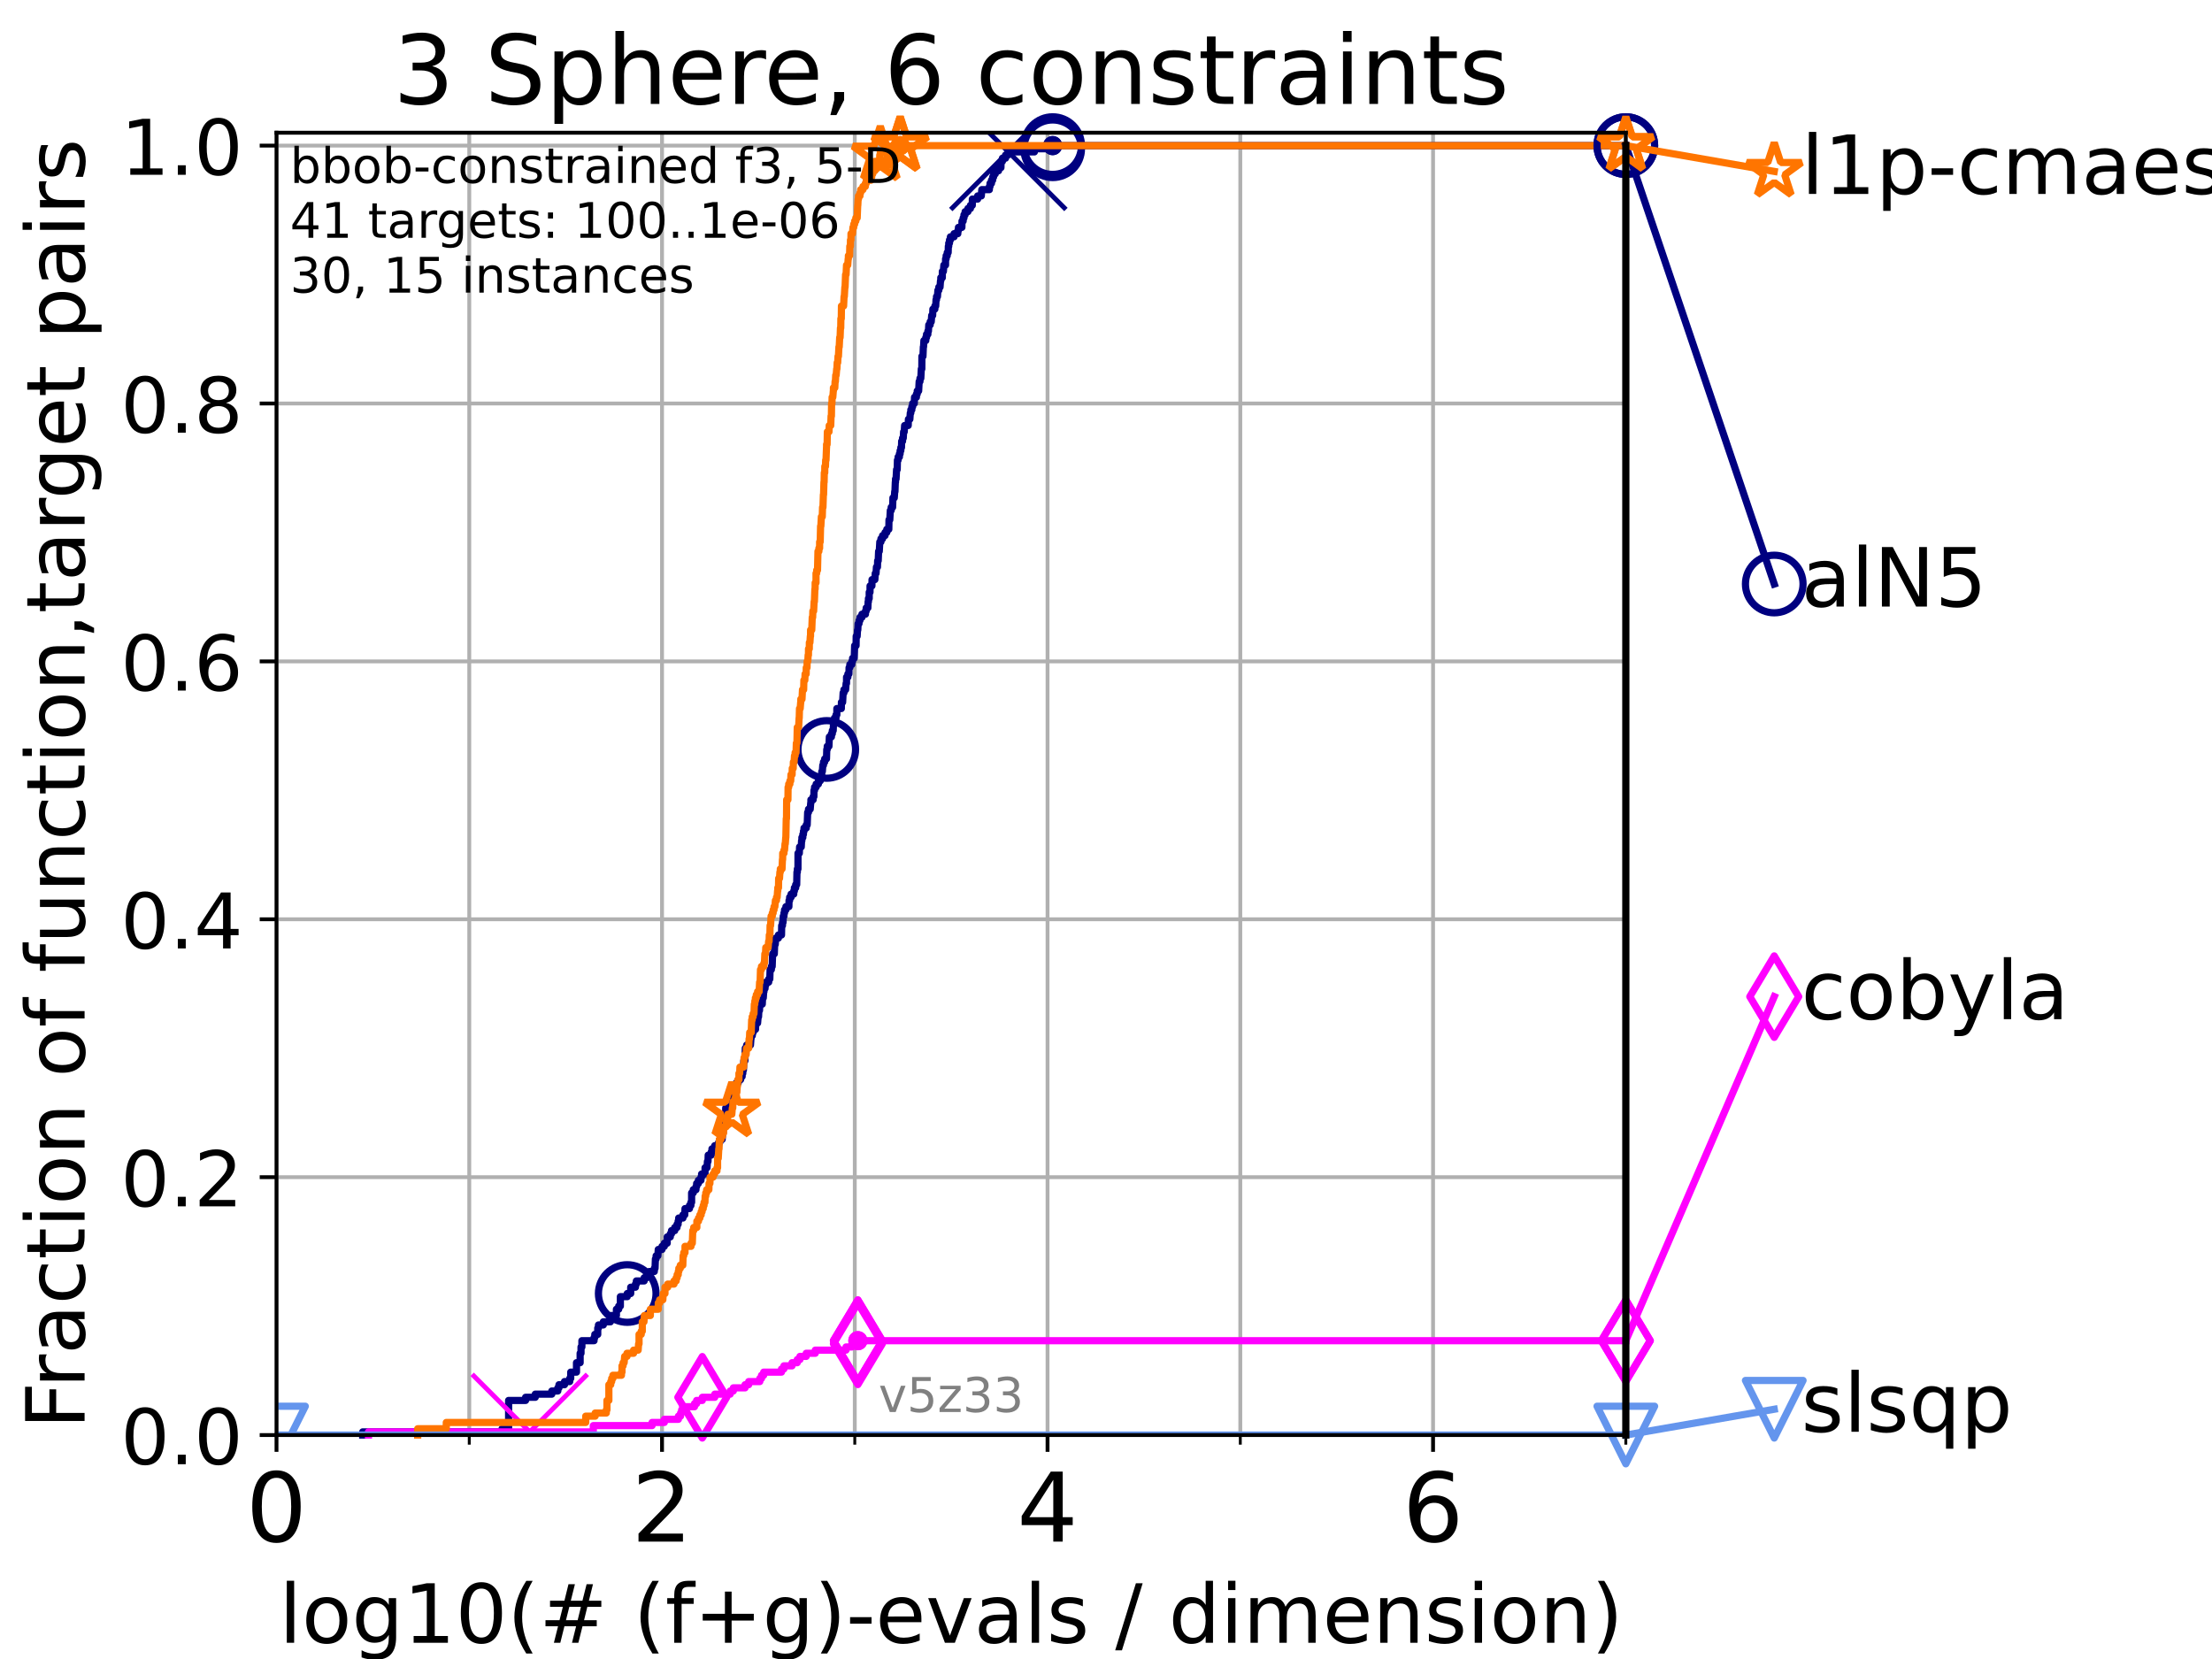 <?xml version="1.0" encoding="utf-8" standalone="no"?>
<!DOCTYPE svg PUBLIC "-//W3C//DTD SVG 1.1//EN"
  "http://www.w3.org/Graphics/SVG/1.1/DTD/svg11.dtd">
<!-- Created with matplotlib (https://matplotlib.org/) -->
<svg height="345.6pt" version="1.1" viewBox="0 0 460.8 345.6" width="460.8pt" xmlns="http://www.w3.org/2000/svg" xmlns:xlink="http://www.w3.org/1999/xlink">
 <defs>
  <style type="text/css">*{stroke-linecap:butt;stroke-linejoin:round;}</style>
 </defs>
 <g id="figure_1">
  <g id="patch_1">
   <path d="M 0 345.6 
L 460.8 345.6 
L 460.8 0 
L 0 0 
z
" style="fill:#ffffff;"/>
  </g>
  <g id="axes_1">
   <g id="patch_2">
    <path d="M 57.6 298.944 
L 338.688 298.944 
L 338.688 27.648 
L 57.6 27.648 
z
" style="fill:#ffffff;"/>
   </g>
   <g id="matplotlib.axis_1">
    <g id="xtick_1">
     <g id="line2d_1">
      <path clip-path="url(#pcf5174380f)" d="M 57.6 298.944 
L 57.6 27.648 
" style="fill:none;stroke:#b0b0b0;stroke-linecap:square;stroke-width:0.8;"/>
     </g>
     <g id="line2d_2">
      <defs>
       <path d="M 0 0 
L 0 3.5 
" id="m4927886480" style="stroke:#000000;stroke-width:0.8;"/>
      </defs>
      <g>
       <use style="stroke:#000000;stroke-width:0.8;" x="57.6" xlink:href="#m4927886480" y="298.944"/>
      </g>
     </g>
     <g id="text_1">
      <!-- 0 -->
      <g transform="translate(51.237 321.141)scale(0.2 -0.2)">
       <defs>
        <path d="M 31.781 66.406 
Q 24.172 66.406 20.328 58.906 
Q 16.5 51.422 16.5 36.375 
Q 16.5 21.391 20.328 13.891 
Q 24.172 6.391 31.781 6.391 
Q 39.453 6.391 43.281 13.891 
Q 47.125 21.391 47.125 36.375 
Q 47.125 51.422 43.281 58.906 
Q 39.453 66.406 31.781 66.406 
z
M 31.781 74.219 
Q 44.047 74.219 50.516 64.516 
Q 56.984 54.828 56.984 36.375 
Q 56.984 17.969 50.516 8.266 
Q 44.047 -1.422 31.781 -1.422 
Q 19.531 -1.422 13.062 8.266 
Q 6.594 17.969 6.594 36.375 
Q 6.594 54.828 13.062 64.516 
Q 19.531 74.219 31.781 74.219 
z
" id="DejaVuSans-48"/>
       </defs>
       <use xlink:href="#DejaVuSans-48"/>
      </g>
     </g>
    </g>
    <g id="xtick_2">
     <g id="line2d_3">
      <path clip-path="url(#pcf5174380f)" d="M 137.911 298.944 
L 137.911 27.648 
" style="fill:none;stroke:#b0b0b0;stroke-linecap:square;stroke-width:0.8;"/>
     </g>
     <g id="line2d_4">
      <g>
       <use style="stroke:#000000;stroke-width:0.8;" x="137.911" xlink:href="#m4927886480" y="298.944"/>
      </g>
     </g>
     <g id="text_2">
      <!-- 2 -->
      <g transform="translate(131.548 321.141)scale(0.2 -0.2)">
       <defs>
        <path d="M 19.188 8.297 
L 53.609 8.297 
L 53.609 0 
L 7.328 0 
L 7.328 8.297 
Q 12.938 14.109 22.625 23.891 
Q 32.328 33.688 34.812 36.531 
Q 39.547 41.844 41.422 45.531 
Q 43.312 49.219 43.312 52.781 
Q 43.312 58.594 39.234 62.25 
Q 35.156 65.922 28.609 65.922 
Q 23.969 65.922 18.812 64.312 
Q 13.672 62.703 7.812 59.422 
L 7.812 69.391 
Q 13.766 71.781 18.938 73 
Q 24.125 74.219 28.422 74.219 
Q 39.75 74.219 46.484 68.547 
Q 53.219 62.891 53.219 53.422 
Q 53.219 48.922 51.531 44.891 
Q 49.859 40.875 45.406 35.406 
Q 44.188 33.984 37.641 27.219 
Q 31.109 20.453 19.188 8.297 
z
" id="DejaVuSans-50"/>
       </defs>
       <use xlink:href="#DejaVuSans-50"/>
      </g>
     </g>
    </g>
    <g id="xtick_3">
     <g id="line2d_5">
      <path clip-path="url(#pcf5174380f)" d="M 218.222 298.944 
L 218.222 27.648 
" style="fill:none;stroke:#b0b0b0;stroke-linecap:square;stroke-width:0.8;"/>
     </g>
     <g id="line2d_6">
      <g>
       <use style="stroke:#000000;stroke-width:0.8;" x="218.222" xlink:href="#m4927886480" y="298.944"/>
      </g>
     </g>
     <g id="text_3">
      <!-- 4 -->
      <g transform="translate(211.859 321.141)scale(0.2 -0.2)">
       <defs>
        <path d="M 37.797 64.312 
L 12.891 25.391 
L 37.797 25.391 
z
M 35.203 72.906 
L 47.609 72.906 
L 47.609 25.391 
L 58.016 25.391 
L 58.016 17.188 
L 47.609 17.188 
L 47.609 0 
L 37.797 0 
L 37.797 17.188 
L 4.891 17.188 
L 4.891 26.703 
z
" id="DejaVuSans-52"/>
       </defs>
       <use xlink:href="#DejaVuSans-52"/>
      </g>
     </g>
    </g>
    <g id="xtick_4">
     <g id="line2d_7">
      <path clip-path="url(#pcf5174380f)" d="M 298.533 298.944 
L 298.533 27.648 
" style="fill:none;stroke:#b0b0b0;stroke-linecap:square;stroke-width:0.8;"/>
     </g>
     <g id="line2d_8">
      <g>
       <use style="stroke:#000000;stroke-width:0.8;" x="298.533" xlink:href="#m4927886480" y="298.944"/>
      </g>
     </g>
     <g id="text_4">
      <!-- 6 -->
      <g transform="translate(292.17 321.141)scale(0.2 -0.2)">
       <defs>
        <path d="M 33.016 40.375 
Q 26.375 40.375 22.484 35.828 
Q 18.609 31.297 18.609 23.391 
Q 18.609 15.531 22.484 10.953 
Q 26.375 6.391 33.016 6.391 
Q 39.656 6.391 43.531 10.953 
Q 47.406 15.531 47.406 23.391 
Q 47.406 31.297 43.531 35.828 
Q 39.656 40.375 33.016 40.375 
z
M 52.594 71.297 
L 52.594 62.312 
Q 48.875 64.062 45.094 64.984 
Q 41.312 65.922 37.594 65.922 
Q 27.828 65.922 22.672 59.328 
Q 17.531 52.734 16.797 39.406 
Q 19.672 43.656 24.016 45.922 
Q 28.375 48.188 33.594 48.188 
Q 44.578 48.188 50.953 41.516 
Q 57.328 34.859 57.328 23.391 
Q 57.328 12.156 50.688 5.359 
Q 44.047 -1.422 33.016 -1.422 
Q 20.359 -1.422 13.672 8.266 
Q 6.984 17.969 6.984 36.375 
Q 6.984 53.656 15.188 63.938 
Q 23.391 74.219 37.203 74.219 
Q 40.922 74.219 44.703 73.484 
Q 48.484 72.75 52.594 71.297 
z
" id="DejaVuSans-54"/>
       </defs>
       <use xlink:href="#DejaVuSans-54"/>
      </g>
     </g>
    </g>
    <g id="xtick_5">
     <g id="line2d_9">
      <path clip-path="url(#pcf5174380f)" d="M 97.755 298.944 
L 97.755 27.648 
" style="fill:none;stroke:#b0b0b0;stroke-linecap:square;stroke-width:0.8;"/>
     </g>
     <g id="line2d_10">
      <defs>
       <path d="M 0 0 
L 0 2 
" id="m41a13fa217" style="stroke:#000000;stroke-width:0.6;"/>
      </defs>
      <g>
       <use style="stroke:#000000;stroke-width:0.6;" x="97.755" xlink:href="#m41a13fa217" y="298.944"/>
      </g>
     </g>
    </g>
    <g id="xtick_6">
     <g id="line2d_11">
      <path clip-path="url(#pcf5174380f)" d="M 178.066 298.944 
L 178.066 27.648 
" style="fill:none;stroke:#b0b0b0;stroke-linecap:square;stroke-width:0.8;"/>
     </g>
     <g id="line2d_12">
      <g>
       <use style="stroke:#000000;stroke-width:0.6;" x="178.066" xlink:href="#m41a13fa217" y="298.944"/>
      </g>
     </g>
    </g>
    <g id="xtick_7">
     <g id="line2d_13">
      <path clip-path="url(#pcf5174380f)" d="M 258.377 298.944 
L 258.377 27.648 
" style="fill:none;stroke:#b0b0b0;stroke-linecap:square;stroke-width:0.8;"/>
     </g>
     <g id="line2d_14">
      <g>
       <use style="stroke:#000000;stroke-width:0.6;" x="258.377" xlink:href="#m41a13fa217" y="298.944"/>
      </g>
     </g>
    </g>
    <g id="xtick_8">
     <g id="line2d_15">
      <path clip-path="url(#pcf5174380f)" d="M 338.688 298.944 
L 338.688 27.648 
" style="fill:none;stroke:#b0b0b0;stroke-linecap:square;stroke-width:0.8;"/>
     </g>
     <g id="line2d_16">
      <g>
       <use style="stroke:#000000;stroke-width:0.6;" x="338.688" xlink:href="#m41a13fa217" y="298.944"/>
      </g>
     </g>
    </g>
    <g id="text_5">
     <!-- log10(# (f+g)-evals / dimension) -->
     <g transform="translate(58.145 342.218)scale(0.17 -0.17)">
      <defs>
       <path d="M 9.422 75.984 
L 18.406 75.984 
L 18.406 0 
L 9.422 0 
z
" id="DejaVuSans-108"/>
       <path d="M 30.609 48.391 
Q 23.391 48.391 19.188 42.75 
Q 14.984 37.109 14.984 27.297 
Q 14.984 17.484 19.156 11.844 
Q 23.344 6.203 30.609 6.203 
Q 37.797 6.203 41.984 11.859 
Q 46.188 17.531 46.188 27.297 
Q 46.188 37.016 41.984 42.703 
Q 37.797 48.391 30.609 48.391 
z
M 30.609 56 
Q 42.328 56 49.016 48.375 
Q 55.719 40.766 55.719 27.297 
Q 55.719 13.875 49.016 6.219 
Q 42.328 -1.422 30.609 -1.422 
Q 18.844 -1.422 12.172 6.219 
Q 5.516 13.875 5.516 27.297 
Q 5.516 40.766 12.172 48.375 
Q 18.844 56 30.609 56 
z
" id="DejaVuSans-111"/>
       <path d="M 45.406 27.984 
Q 45.406 37.75 41.375 43.109 
Q 37.359 48.484 30.078 48.484 
Q 22.859 48.484 18.828 43.109 
Q 14.797 37.75 14.797 27.984 
Q 14.797 18.266 18.828 12.891 
Q 22.859 7.516 30.078 7.516 
Q 37.359 7.516 41.375 12.891 
Q 45.406 18.266 45.406 27.984 
z
M 54.391 6.781 
Q 54.391 -7.172 48.188 -13.984 
Q 42 -20.797 29.203 -20.797 
Q 24.469 -20.797 20.266 -20.094 
Q 16.062 -19.391 12.109 -17.922 
L 12.109 -9.188 
Q 16.062 -11.328 19.922 -12.344 
Q 23.781 -13.375 27.781 -13.375 
Q 36.625 -13.375 41.016 -8.766 
Q 45.406 -4.156 45.406 5.172 
L 45.406 9.625 
Q 42.625 4.781 38.281 2.391 
Q 33.938 0 27.875 0 
Q 17.828 0 11.672 7.656 
Q 5.516 15.328 5.516 27.984 
Q 5.516 40.672 11.672 48.328 
Q 17.828 56 27.875 56 
Q 33.938 56 38.281 53.609 
Q 42.625 51.219 45.406 46.391 
L 45.406 54.688 
L 54.391 54.688 
z
" id="DejaVuSans-103"/>
       <path d="M 12.406 8.297 
L 28.516 8.297 
L 28.516 63.922 
L 10.984 60.406 
L 10.984 69.391 
L 28.422 72.906 
L 38.281 72.906 
L 38.281 8.297 
L 54.391 8.297 
L 54.391 0 
L 12.406 0 
z
" id="DejaVuSans-49"/>
       <path d="M 31 75.875 
Q 24.469 64.656 21.281 53.656 
Q 18.109 42.672 18.109 31.391 
Q 18.109 20.125 21.312 9.062 
Q 24.516 -2 31 -13.188 
L 23.188 -13.188 
Q 15.875 -1.703 12.234 9.375 
Q 8.594 20.453 8.594 31.391 
Q 8.594 42.281 12.203 53.312 
Q 15.828 64.359 23.188 75.875 
z
" id="DejaVuSans-40"/>
       <path d="M 51.125 44 
L 36.922 44 
L 32.812 27.688 
L 47.125 27.688 
z
M 43.797 71.781 
L 38.719 51.516 
L 52.984 51.516 
L 58.109 71.781 
L 65.922 71.781 
L 60.891 51.516 
L 76.125 51.516 
L 76.125 44 
L 58.984 44 
L 54.984 27.688 
L 70.516 27.688 
L 70.516 20.219 
L 53.078 20.219 
L 48 0 
L 40.188 0 
L 45.219 20.219 
L 30.906 20.219 
L 25.875 0 
L 18.016 0 
L 23.094 20.219 
L 7.719 20.219 
L 7.719 27.688 
L 24.906 27.688 
L 29 44 
L 13.281 44 
L 13.281 51.516 
L 30.906 51.516 
L 35.891 71.781 
z
" id="DejaVuSans-35"/>
       <path id="DejaVuSans-32"/>
       <path d="M 37.109 75.984 
L 37.109 68.5 
L 28.516 68.5 
Q 23.688 68.5 21.797 66.547 
Q 19.922 64.594 19.922 59.516 
L 19.922 54.688 
L 34.719 54.688 
L 34.719 47.703 
L 19.922 47.703 
L 19.922 0 
L 10.891 0 
L 10.891 47.703 
L 2.297 47.703 
L 2.297 54.688 
L 10.891 54.688 
L 10.891 58.5 
Q 10.891 67.625 15.141 71.797 
Q 19.391 75.984 28.609 75.984 
z
" id="DejaVuSans-102"/>
       <path d="M 46 62.703 
L 46 35.5 
L 73.188 35.5 
L 73.188 27.203 
L 46 27.203 
L 46 0 
L 37.797 0 
L 37.797 27.203 
L 10.594 27.203 
L 10.594 35.5 
L 37.797 35.5 
L 37.797 62.703 
z
" id="DejaVuSans-43"/>
       <path d="M 8.016 75.875 
L 15.828 75.875 
Q 23.141 64.359 26.781 53.312 
Q 30.422 42.281 30.422 31.391 
Q 30.422 20.453 26.781 9.375 
Q 23.141 -1.703 15.828 -13.188 
L 8.016 -13.188 
Q 14.5 -2 17.703 9.062 
Q 20.906 20.125 20.906 31.391 
Q 20.906 42.672 17.703 53.656 
Q 14.5 64.656 8.016 75.875 
z
" id="DejaVuSans-41"/>
       <path d="M 4.891 31.391 
L 31.203 31.391 
L 31.203 23.391 
L 4.891 23.391 
z
" id="DejaVuSans-45"/>
       <path d="M 56.203 29.594 
L 56.203 25.203 
L 14.891 25.203 
Q 15.484 15.922 20.484 11.062 
Q 25.484 6.203 34.422 6.203 
Q 39.594 6.203 44.453 7.469 
Q 49.312 8.734 54.109 11.281 
L 54.109 2.781 
Q 49.266 0.734 44.188 -0.344 
Q 39.109 -1.422 33.891 -1.422 
Q 20.797 -1.422 13.156 6.188 
Q 5.516 13.812 5.516 26.812 
Q 5.516 40.234 12.766 48.109 
Q 20.016 56 32.328 56 
Q 43.359 56 49.781 48.891 
Q 56.203 41.797 56.203 29.594 
z
M 47.219 32.234 
Q 47.125 39.594 43.094 43.984 
Q 39.062 48.391 32.422 48.391 
Q 24.906 48.391 20.391 44.141 
Q 15.875 39.891 15.188 32.172 
z
" id="DejaVuSans-101"/>
       <path d="M 2.984 54.688 
L 12.5 54.688 
L 29.594 8.797 
L 46.688 54.688 
L 56.203 54.688 
L 35.688 0 
L 23.484 0 
z
" id="DejaVuSans-118"/>
       <path d="M 34.281 27.484 
Q 23.391 27.484 19.188 25 
Q 14.984 22.516 14.984 16.5 
Q 14.984 11.719 18.141 8.906 
Q 21.297 6.109 26.703 6.109 
Q 34.188 6.109 38.703 11.406 
Q 43.219 16.703 43.219 25.484 
L 43.219 27.484 
z
M 52.203 31.203 
L 52.203 0 
L 43.219 0 
L 43.219 8.297 
Q 40.141 3.328 35.547 0.953 
Q 30.953 -1.422 24.312 -1.422 
Q 15.922 -1.422 10.953 3.297 
Q 6 8.016 6 15.922 
Q 6 25.141 12.172 29.828 
Q 18.359 34.516 30.609 34.516 
L 43.219 34.516 
L 43.219 35.406 
Q 43.219 41.609 39.141 45 
Q 35.062 48.391 27.688 48.391 
Q 23 48.391 18.547 47.266 
Q 14.109 46.141 10.016 43.891 
L 10.016 52.203 
Q 14.938 54.109 19.578 55.047 
Q 24.219 56 28.609 56 
Q 40.484 56 46.344 49.844 
Q 52.203 43.703 52.203 31.203 
z
" id="DejaVuSans-97"/>
       <path d="M 44.281 53.078 
L 44.281 44.578 
Q 40.484 46.531 36.375 47.5 
Q 32.281 48.484 27.875 48.484 
Q 21.188 48.484 17.844 46.438 
Q 14.5 44.391 14.5 40.281 
Q 14.5 37.156 16.891 35.375 
Q 19.281 33.594 26.516 31.984 
L 29.594 31.297 
Q 39.156 29.25 43.188 25.516 
Q 47.219 21.781 47.219 15.094 
Q 47.219 7.469 41.188 3.016 
Q 35.156 -1.422 24.609 -1.422 
Q 20.219 -1.422 15.453 -0.562 
Q 10.688 0.297 5.422 2 
L 5.422 11.281 
Q 10.406 8.688 15.234 7.391 
Q 20.062 6.109 24.812 6.109 
Q 31.156 6.109 34.562 8.281 
Q 37.984 10.453 37.984 14.406 
Q 37.984 18.062 35.516 20.016 
Q 33.062 21.969 24.703 23.781 
L 21.578 24.516 
Q 13.234 26.266 9.516 29.906 
Q 5.812 33.547 5.812 39.891 
Q 5.812 47.609 11.281 51.797 
Q 16.75 56 26.812 56 
Q 31.781 56 36.172 55.266 
Q 40.578 54.547 44.281 53.078 
z
" id="DejaVuSans-115"/>
       <path d="M 25.391 72.906 
L 33.688 72.906 
L 8.297 -9.281 
L 0 -9.281 
z
" id="DejaVuSans-47"/>
       <path d="M 45.406 46.391 
L 45.406 75.984 
L 54.391 75.984 
L 54.391 0 
L 45.406 0 
L 45.406 8.203 
Q 42.578 3.328 38.25 0.953 
Q 33.938 -1.422 27.875 -1.422 
Q 17.969 -1.422 11.734 6.484 
Q 5.516 14.406 5.516 27.297 
Q 5.516 40.188 11.734 48.094 
Q 17.969 56 27.875 56 
Q 33.938 56 38.25 53.625 
Q 42.578 51.266 45.406 46.391 
z
M 14.797 27.297 
Q 14.797 17.391 18.875 11.75 
Q 22.953 6.109 30.078 6.109 
Q 37.203 6.109 41.297 11.75 
Q 45.406 17.391 45.406 27.297 
Q 45.406 37.203 41.297 42.844 
Q 37.203 48.484 30.078 48.484 
Q 22.953 48.484 18.875 42.844 
Q 14.797 37.203 14.797 27.297 
z
" id="DejaVuSans-100"/>
       <path d="M 9.422 54.688 
L 18.406 54.688 
L 18.406 0 
L 9.422 0 
z
M 9.422 75.984 
L 18.406 75.984 
L 18.406 64.594 
L 9.422 64.594 
z
" id="DejaVuSans-105"/>
       <path d="M 52 44.188 
Q 55.375 50.25 60.062 53.125 
Q 64.75 56 71.094 56 
Q 79.641 56 84.281 50.016 
Q 88.922 44.047 88.922 33.016 
L 88.922 0 
L 79.891 0 
L 79.891 32.719 
Q 79.891 40.578 77.094 44.375 
Q 74.312 48.188 68.609 48.188 
Q 61.625 48.188 57.562 43.547 
Q 53.516 38.922 53.516 30.906 
L 53.516 0 
L 44.484 0 
L 44.484 32.719 
Q 44.484 40.625 41.703 44.406 
Q 38.922 48.188 33.109 48.188 
Q 26.219 48.188 22.156 43.531 
Q 18.109 38.875 18.109 30.906 
L 18.109 0 
L 9.078 0 
L 9.078 54.688 
L 18.109 54.688 
L 18.109 46.188 
Q 21.188 51.219 25.484 53.609 
Q 29.781 56 35.688 56 
Q 41.656 56 45.828 52.969 
Q 50 49.953 52 44.188 
z
" id="DejaVuSans-109"/>
       <path d="M 54.891 33.016 
L 54.891 0 
L 45.906 0 
L 45.906 32.719 
Q 45.906 40.484 42.875 44.328 
Q 39.844 48.188 33.797 48.188 
Q 26.516 48.188 22.312 43.547 
Q 18.109 38.922 18.109 30.906 
L 18.109 0 
L 9.078 0 
L 9.078 54.688 
L 18.109 54.688 
L 18.109 46.188 
Q 21.344 51.125 25.703 53.562 
Q 30.078 56 35.797 56 
Q 45.219 56 50.047 50.172 
Q 54.891 44.344 54.891 33.016 
z
" id="DejaVuSans-110"/>
      </defs>
      <use xlink:href="#DejaVuSans-108"/>
      <use x="27.783" xlink:href="#DejaVuSans-111"/>
      <use x="88.965" xlink:href="#DejaVuSans-103"/>
      <use x="152.441" xlink:href="#DejaVuSans-49"/>
      <use x="216.064" xlink:href="#DejaVuSans-48"/>
      <use x="279.688" xlink:href="#DejaVuSans-40"/>
      <use x="318.701" xlink:href="#DejaVuSans-35"/>
      <use x="402.49" xlink:href="#DejaVuSans-32"/>
      <use x="434.277" xlink:href="#DejaVuSans-40"/>
      <use x="473.291" xlink:href="#DejaVuSans-102"/>
      <use x="508.496" xlink:href="#DejaVuSans-43"/>
      <use x="592.285" xlink:href="#DejaVuSans-103"/>
      <use x="655.762" xlink:href="#DejaVuSans-41"/>
      <use x="694.775" xlink:href="#DejaVuSans-45"/>
      <use x="730.859" xlink:href="#DejaVuSans-101"/>
      <use x="792.383" xlink:href="#DejaVuSans-118"/>
      <use x="851.562" xlink:href="#DejaVuSans-97"/>
      <use x="912.842" xlink:href="#DejaVuSans-108"/>
      <use x="940.625" xlink:href="#DejaVuSans-115"/>
      <use x="992.725" xlink:href="#DejaVuSans-32"/>
      <use x="1024.512" xlink:href="#DejaVuSans-47"/>
      <use x="1058.203" xlink:href="#DejaVuSans-32"/>
      <use x="1089.99" xlink:href="#DejaVuSans-100"/>
      <use x="1153.467" xlink:href="#DejaVuSans-105"/>
      <use x="1181.25" xlink:href="#DejaVuSans-109"/>
      <use x="1278.662" xlink:href="#DejaVuSans-101"/>
      <use x="1340.186" xlink:href="#DejaVuSans-110"/>
      <use x="1403.564" xlink:href="#DejaVuSans-115"/>
      <use x="1455.664" xlink:href="#DejaVuSans-105"/>
      <use x="1483.447" xlink:href="#DejaVuSans-111"/>
      <use x="1544.629" xlink:href="#DejaVuSans-110"/>
      <use x="1608.008" xlink:href="#DejaVuSans-41"/>
     </g>
    </g>
   </g>
   <g id="matplotlib.axis_2">
    <g id="ytick_1">
     <g id="line2d_17">
      <path clip-path="url(#pcf5174380f)" d="M 57.6 298.944 
L 338.688 298.944 
" style="fill:none;stroke:#b0b0b0;stroke-linecap:square;stroke-width:0.8;"/>
     </g>
     <g id="line2d_18">
      <defs>
       <path d="M 0 0 
L -3.5 0 
" id="m5d4ee49ea3" style="stroke:#000000;stroke-width:0.8;"/>
      </defs>
      <g>
       <use style="stroke:#000000;stroke-width:0.8;" x="57.6" xlink:href="#m5d4ee49ea3" y="298.944"/>
      </g>
     </g>
     <g id="text_6">
      <!-- 0.0 -->
      <g transform="translate(25.155 305.023)scale(0.16 -0.16)">
       <defs>
        <path d="M 10.688 12.406 
L 21 12.406 
L 21 0 
L 10.688 0 
z
" id="DejaVuSans-46"/>
       </defs>
       <use xlink:href="#DejaVuSans-48"/>
       <use x="63.623" xlink:href="#DejaVuSans-46"/>
       <use x="95.41" xlink:href="#DejaVuSans-48"/>
      </g>
     </g>
    </g>
    <g id="ytick_2">
     <g id="line2d_19">
      <path clip-path="url(#pcf5174380f)" d="M 57.6 245.222 
L 338.688 245.222 
" style="fill:none;stroke:#b0b0b0;stroke-linecap:square;stroke-width:0.8;"/>
     </g>
     <g id="line2d_20">
      <g>
       <use style="stroke:#000000;stroke-width:0.8;" x="57.6" xlink:href="#m5d4ee49ea3" y="245.222"/>
      </g>
     </g>
     <g id="text_7">
      <!-- 0.2 -->
      <g transform="translate(25.155 251.301)scale(0.16 -0.16)">
       <use xlink:href="#DejaVuSans-48"/>
       <use x="63.623" xlink:href="#DejaVuSans-46"/>
       <use x="95.41" xlink:href="#DejaVuSans-50"/>
      </g>
     </g>
    </g>
    <g id="ytick_3">
     <g id="line2d_21">
      <path clip-path="url(#pcf5174380f)" d="M 57.6 191.5 
L 338.688 191.5 
" style="fill:none;stroke:#b0b0b0;stroke-linecap:square;stroke-width:0.8;"/>
     </g>
     <g id="line2d_22">
      <g>
       <use style="stroke:#000000;stroke-width:0.8;" x="57.6" xlink:href="#m5d4ee49ea3" y="191.5"/>
      </g>
     </g>
     <g id="text_8">
      <!-- 0.4 -->
      <g transform="translate(25.155 197.579)scale(0.16 -0.16)">
       <use xlink:href="#DejaVuSans-48"/>
       <use x="63.623" xlink:href="#DejaVuSans-46"/>
       <use x="95.41" xlink:href="#DejaVuSans-52"/>
      </g>
     </g>
    </g>
    <g id="ytick_4">
     <g id="line2d_23">
      <path clip-path="url(#pcf5174380f)" d="M 57.6 137.778 
L 338.688 137.778 
" style="fill:none;stroke:#b0b0b0;stroke-linecap:square;stroke-width:0.8;"/>
     </g>
     <g id="line2d_24">
      <g>
       <use style="stroke:#000000;stroke-width:0.8;" x="57.6" xlink:href="#m5d4ee49ea3" y="137.778"/>
      </g>
     </g>
     <g id="text_9">
      <!-- 0.6 -->
      <g transform="translate(25.155 143.857)scale(0.16 -0.16)">
       <use xlink:href="#DejaVuSans-48"/>
       <use x="63.623" xlink:href="#DejaVuSans-46"/>
       <use x="95.41" xlink:href="#DejaVuSans-54"/>
      </g>
     </g>
    </g>
    <g id="ytick_5">
     <g id="line2d_25">
      <path clip-path="url(#pcf5174380f)" d="M 57.6 84.056 
L 338.688 84.056 
" style="fill:none;stroke:#b0b0b0;stroke-linecap:square;stroke-width:0.8;"/>
     </g>
     <g id="line2d_26">
      <g>
       <use style="stroke:#000000;stroke-width:0.8;" x="57.6" xlink:href="#m5d4ee49ea3" y="84.056"/>
      </g>
     </g>
     <g id="text_10">
      <!-- 0.8 -->
      <g transform="translate(25.155 90.135)scale(0.16 -0.16)">
       <defs>
        <path d="M 31.781 34.625 
Q 24.75 34.625 20.719 30.859 
Q 16.703 27.094 16.703 20.516 
Q 16.703 13.922 20.719 10.156 
Q 24.75 6.391 31.781 6.391 
Q 38.812 6.391 42.859 10.172 
Q 46.922 13.969 46.922 20.516 
Q 46.922 27.094 42.891 30.859 
Q 38.875 34.625 31.781 34.625 
z
M 21.922 38.812 
Q 15.578 40.375 12.031 44.719 
Q 8.5 49.078 8.5 55.328 
Q 8.5 64.062 14.719 69.141 
Q 20.953 74.219 31.781 74.219 
Q 42.672 74.219 48.875 69.141 
Q 55.078 64.062 55.078 55.328 
Q 55.078 49.078 51.531 44.719 
Q 48 40.375 41.703 38.812 
Q 48.828 37.156 52.797 32.312 
Q 56.781 27.484 56.781 20.516 
Q 56.781 9.906 50.312 4.234 
Q 43.844 -1.422 31.781 -1.422 
Q 19.734 -1.422 13.25 4.234 
Q 6.781 9.906 6.781 20.516 
Q 6.781 27.484 10.781 32.312 
Q 14.797 37.156 21.922 38.812 
z
M 18.312 54.391 
Q 18.312 48.734 21.844 45.562 
Q 25.391 42.391 31.781 42.391 
Q 38.141 42.391 41.719 45.562 
Q 45.312 48.734 45.312 54.391 
Q 45.312 60.062 41.719 63.234 
Q 38.141 66.406 31.781 66.406 
Q 25.391 66.406 21.844 63.234 
Q 18.312 60.062 18.312 54.391 
z
" id="DejaVuSans-56"/>
       </defs>
       <use xlink:href="#DejaVuSans-48"/>
       <use x="63.623" xlink:href="#DejaVuSans-46"/>
       <use x="95.41" xlink:href="#DejaVuSans-56"/>
      </g>
     </g>
    </g>
    <g id="ytick_6">
     <g id="line2d_27">
      <path clip-path="url(#pcf5174380f)" d="M 57.6 30.334 
L 338.688 30.334 
" style="fill:none;stroke:#b0b0b0;stroke-linecap:square;stroke-width:0.8;"/>
     </g>
     <g id="line2d_28">
      <g>
       <use style="stroke:#000000;stroke-width:0.8;" x="57.6" xlink:href="#m5d4ee49ea3" y="30.334"/>
      </g>
     </g>
     <g id="text_11">
      <!-- 1.0 -->
      <g transform="translate(25.155 36.413)scale(0.16 -0.16)">
       <use xlink:href="#DejaVuSans-49"/>
       <use x="63.623" xlink:href="#DejaVuSans-46"/>
       <use x="95.41" xlink:href="#DejaVuSans-48"/>
      </g>
     </g>
    </g>
    <g id="text_12">
     <!-- Fraction of function,target pairs -->
     <g transform="translate(17.62 297.681)rotate(-90)scale(0.17 -0.17)">
      <defs>
       <path d="M 9.812 72.906 
L 51.703 72.906 
L 51.703 64.594 
L 19.672 64.594 
L 19.672 43.109 
L 48.578 43.109 
L 48.578 34.812 
L 19.672 34.812 
L 19.672 0 
L 9.812 0 
z
" id="DejaVuSans-70"/>
       <path d="M 41.109 46.297 
Q 39.594 47.172 37.812 47.578 
Q 36.031 48 33.891 48 
Q 26.266 48 22.188 43.047 
Q 18.109 38.094 18.109 28.812 
L 18.109 0 
L 9.078 0 
L 9.078 54.688 
L 18.109 54.688 
L 18.109 46.188 
Q 20.953 51.172 25.484 53.578 
Q 30.031 56 36.531 56 
Q 37.453 56 38.578 55.875 
Q 39.703 55.766 41.062 55.516 
z
" id="DejaVuSans-114"/>
       <path d="M 48.781 52.594 
L 48.781 44.188 
Q 44.969 46.297 41.141 47.344 
Q 37.312 48.391 33.406 48.391 
Q 24.656 48.391 19.812 42.844 
Q 14.984 37.312 14.984 27.297 
Q 14.984 17.281 19.812 11.734 
Q 24.656 6.203 33.406 6.203 
Q 37.312 6.203 41.141 7.25 
Q 44.969 8.297 48.781 10.406 
L 48.781 2.094 
Q 45.016 0.344 40.984 -0.531 
Q 36.969 -1.422 32.422 -1.422 
Q 20.062 -1.422 12.781 6.344 
Q 5.516 14.109 5.516 27.297 
Q 5.516 40.672 12.859 48.328 
Q 20.219 56 33.016 56 
Q 37.156 56 41.109 55.141 
Q 45.062 54.297 48.781 52.594 
z
" id="DejaVuSans-99"/>
       <path d="M 18.312 70.219 
L 18.312 54.688 
L 36.812 54.688 
L 36.812 47.703 
L 18.312 47.703 
L 18.312 18.016 
Q 18.312 11.328 20.141 9.422 
Q 21.969 7.516 27.594 7.516 
L 36.812 7.516 
L 36.812 0 
L 27.594 0 
Q 17.188 0 13.234 3.875 
Q 9.281 7.766 9.281 18.016 
L 9.281 47.703 
L 2.688 47.703 
L 2.688 54.688 
L 9.281 54.688 
L 9.281 70.219 
z
" id="DejaVuSans-116"/>
       <path d="M 8.5 21.578 
L 8.5 54.688 
L 17.484 54.688 
L 17.484 21.922 
Q 17.484 14.156 20.5 10.266 
Q 23.531 6.391 29.594 6.391 
Q 36.859 6.391 41.078 11.031 
Q 45.312 15.672 45.312 23.688 
L 45.312 54.688 
L 54.297 54.688 
L 54.297 0 
L 45.312 0 
L 45.312 8.406 
Q 42.047 3.422 37.719 1 
Q 33.406 -1.422 27.688 -1.422 
Q 18.266 -1.422 13.375 4.438 
Q 8.5 10.297 8.5 21.578 
z
M 31.109 56 
z
" id="DejaVuSans-117"/>
       <path d="M 11.719 12.406 
L 22.016 12.406 
L 22.016 4 
L 14.016 -11.625 
L 7.719 -11.625 
L 11.719 4 
z
" id="DejaVuSans-44"/>
       <path d="M 18.109 8.203 
L 18.109 -20.797 
L 9.078 -20.797 
L 9.078 54.688 
L 18.109 54.688 
L 18.109 46.391 
Q 20.953 51.266 25.266 53.625 
Q 29.594 56 35.594 56 
Q 45.562 56 51.781 48.094 
Q 58.016 40.188 58.016 27.297 
Q 58.016 14.406 51.781 6.484 
Q 45.562 -1.422 35.594 -1.422 
Q 29.594 -1.422 25.266 0.953 
Q 20.953 3.328 18.109 8.203 
z
M 48.688 27.297 
Q 48.688 37.203 44.609 42.844 
Q 40.531 48.484 33.406 48.484 
Q 26.266 48.484 22.188 42.844 
Q 18.109 37.203 18.109 27.297 
Q 18.109 17.391 22.188 11.75 
Q 26.266 6.109 33.406 6.109 
Q 40.531 6.109 44.609 11.75 
Q 48.688 17.391 48.688 27.297 
z
" id="DejaVuSans-112"/>
      </defs>
      <use xlink:href="#DejaVuSans-70"/>
      <use x="50.27" xlink:href="#DejaVuSans-114"/>
      <use x="91.383" xlink:href="#DejaVuSans-97"/>
      <use x="152.662" xlink:href="#DejaVuSans-99"/>
      <use x="207.643" xlink:href="#DejaVuSans-116"/>
      <use x="246.852" xlink:href="#DejaVuSans-105"/>
      <use x="274.635" xlink:href="#DejaVuSans-111"/>
      <use x="335.816" xlink:href="#DejaVuSans-110"/>
      <use x="399.195" xlink:href="#DejaVuSans-32"/>
      <use x="430.982" xlink:href="#DejaVuSans-111"/>
      <use x="492.164" xlink:href="#DejaVuSans-102"/>
      <use x="527.369" xlink:href="#DejaVuSans-32"/>
      <use x="559.156" xlink:href="#DejaVuSans-102"/>
      <use x="594.361" xlink:href="#DejaVuSans-117"/>
      <use x="657.74" xlink:href="#DejaVuSans-110"/>
      <use x="721.119" xlink:href="#DejaVuSans-99"/>
      <use x="776.1" xlink:href="#DejaVuSans-116"/>
      <use x="815.309" xlink:href="#DejaVuSans-105"/>
      <use x="843.092" xlink:href="#DejaVuSans-111"/>
      <use x="904.273" xlink:href="#DejaVuSans-110"/>
      <use x="967.652" xlink:href="#DejaVuSans-44"/>
      <use x="999.439" xlink:href="#DejaVuSans-116"/>
      <use x="1038.648" xlink:href="#DejaVuSans-97"/>
      <use x="1099.928" xlink:href="#DejaVuSans-114"/>
      <use x="1139.291" xlink:href="#DejaVuSans-103"/>
      <use x="1202.768" xlink:href="#DejaVuSans-101"/>
      <use x="1264.291" xlink:href="#DejaVuSans-116"/>
      <use x="1303.5" xlink:href="#DejaVuSans-32"/>
      <use x="1335.287" xlink:href="#DejaVuSans-112"/>
      <use x="1398.764" xlink:href="#DejaVuSans-97"/>
      <use x="1460.043" xlink:href="#DejaVuSans-105"/>
      <use x="1487.826" xlink:href="#DejaVuSans-114"/>
      <use x="1528.939" xlink:href="#DejaVuSans-115"/>
     </g>
    </g>
   </g>
   <g id="line2d_29">
    <defs>
     <path d="M 0 1.5 
C 0.398 1.5 0.779 1.342 1.061 1.061 
C 1.342 0.779 1.5 0.398 1.5 0 
C 1.5 -0.398 1.342 -0.779 1.061 -1.061 
C 0.779 -1.342 0.398 -1.5 0 -1.5 
C -0.398 -1.5 -0.779 -1.342 -1.061 -1.061 
C -1.342 -0.779 -1.5 -0.398 -1.5 0 
C -1.5 0.398 -1.342 0.779 -1.061 1.061 
C -0.779 1.342 -0.398 1.5 0 1.5 
z
" id="m2be37d896d" style="stroke:#000080;"/>
    </defs>
    <g>
     <use style="fill:#000080;stroke:#000080;" x="219.289" xlink:href="#m2be37d896d" y="30.334"/>
     <use style="fill:#000080;stroke:#000080;" x="219.289" xlink:href="#m2be37d896d" y="30.334"/>
    </g>
   </g>
   <g id="line2d_30">
    <path d="M 75.556 298.944 
L 75.556 298.289 
L 104.592 298.289 
L 104.592 297.634 
L 105.952 297.634 
L 105.952 291.737 
L 109.491 291.737 
L 109.491 291.082 
L 111.506 291.082 
L 111.506 290.427 
L 114.947 290.427 
L 114.947 289.772 
L 116.203 289.772 
L 116.203 289.117 
L 116.443 289.117 
L 116.443 288.462 
L 117.598 288.462 
L 117.598 287.807 
L 118.682 287.807 
L 118.682 287.151 
L 118.891 287.151 
L 118.891 285.841 
L 120.094 285.841 
L 120.094 283.876 
L 120.852 283.876 
L 120.852 281.91 
L 121.037 281.91 
L 121.037 280.6 
L 121.219 280.6 
L 121.219 279.29 
L 123.751 279.29 
L 123.751 278.634 
L 123.908 278.634 
L 123.908 277.979 
L 124.52 277.979 
L 124.52 276.669 
L 124.669 276.669 
L 124.669 276.014 
L 125.683 276.014 
L 125.683 275.359 
L 127.165 275.359 
L 127.165 274.704 
L 127.294 274.704 
L 127.294 274.048 
L 128.411 274.048 
L 128.411 272.738 
L 128.886 272.738 
L 128.886 272.083 
L 129.233 272.083 
L 129.233 270.118 
L 130.665 270.118 
L 130.665 269.462 
L 131.389 269.462 
L 131.389 268.152 
L 132.375 268.152 
L 132.375 267.497 
L 132.565 267.497 
L 132.565 266.842 
L 134.193 266.842 
L 134.193 266.187 
L 134.703 266.187 
L 134.703 265.532 
L 135.281 265.532 
L 135.281 264.876 
L 136.304 264.876 
L 136.304 264.221 
L 136.457 264.221 
L 136.532 262.256 
L 136.683 262.256 
L 136.683 261.601 
L 137.053 261.601 
L 137.126 260.29 
L 137.911 260.29 
L 137.911 259.635 
L 138.392 259.635 
L 138.392 258.98 
L 138.993 258.98 
L 138.993 257.67 
L 139.636 257.67 
L 139.636 257.015 
L 139.887 257.015 
L 139.887 256.36 
L 140.559 256.36 
L 140.559 255.704 
L 141.032 255.704 
L 141.032 255.049 
L 141.264 255.049 
L 141.264 254.394 
L 141.379 254.394 
L 141.379 253.739 
L 142.27 253.739 
L 142.27 253.084 
L 142.647 253.084 
L 142.7 251.773 
L 143.629 251.773 
L 143.629 251.118 
L 143.928 251.118 
L 143.928 250.463 
L 144.075 250.463 
L 144.075 248.498 
L 144.415 248.498 
L 144.415 247.843 
L 144.982 247.843 
L 144.982 247.187 
L 145.121 247.187 
L 145.121 246.532 
L 145.486 246.532 
L 145.486 245.877 
L 146.02 245.877 
L 146.02 245.222 
L 146.151 245.222 
L 146.151 244.567 
L 146.875 244.567 
L 146.875 243.257 
L 147.287 243.257 
L 147.369 241.946 
L 147.49 241.946 
L 147.53 240.636 
L 148.161 240.636 
L 148.161 239.981 
L 148.316 239.981 
L 148.316 239.326 
L 148.883 239.326 
L 148.883 238.671 
L 149.682 238.671 
L 149.682 238.015 
L 149.929 238.015 
L 149.929 237.36 
L 150.446 237.36 
L 150.514 236.05 
L 150.616 236.05 
L 150.649 234.085 
L 150.916 234.085 
L 151.015 232.774 
L 151.179 232.774 
L 151.179 230.809 
L 151.975 230.809 
L 151.975 230.154 
L 152.223 230.154 
L 152.223 229.499 
L 152.497 229.499 
L 152.497 228.843 
L 152.677 228.843 
L 152.677 228.188 
L 153.003 228.188 
L 153.003 227.533 
L 153.236 227.533 
L 153.236 226.878 
L 153.381 226.878 
L 153.381 225.568 
L 153.806 225.568 
L 153.806 224.912 
L 154.277 224.912 
L 154.277 224.257 
L 154.601 224.257 
L 154.601 223.602 
L 154.735 223.602 
L 154.735 222.947 
L 154.867 222.947 
L 154.946 220.982 
L 155.181 220.982 
L 155.258 218.361 
L 155.54 218.361 
L 155.54 217.706 
L 156.334 217.706 
L 156.43 216.396 
L 156.455 216.396 
L 156.455 215.74 
L 156.718 215.74 
L 156.718 215.085 
L 156.906 215.085 
L 156.906 214.43 
L 157.392 214.43 
L 157.438 213.12 
L 157.821 213.12 
L 157.932 211.81 
L 158.02 211.81 
L 158.086 210.499 
L 158.217 210.499 
L 158.282 209.189 
L 158.795 209.189 
L 158.858 207.879 
L 159.005 207.879 
L 159.088 206.568 
L 159.15 206.568 
L 159.15 205.913 
L 159.375 205.913 
L 159.375 205.258 
L 159.517 205.258 
L 159.517 204.603 
L 160.133 204.603 
L 160.133 203.948 
L 160.365 203.948 
L 160.423 201.982 
L 160.689 201.982 
L 160.689 201.327 
L 160.859 201.327 
L 160.952 198.707 
L 161.302 198.707 
L 161.375 196.741 
L 161.502 196.741 
L 161.592 195.431 
L 162.156 195.431 
L 162.156 194.776 
L 162.804 194.776 
L 162.838 192.81 
L 163.004 192.81 
L 163.004 192.155 
L 163.119 192.155 
L 163.169 190.845 
L 163.316 190.845 
L 163.316 190.19 
L 163.429 190.19 
L 163.429 189.535 
L 163.717 189.535 
L 163.717 188.879 
L 164.341 188.879 
L 164.372 187.569 
L 164.494 187.569 
L 164.494 186.914 
L 164.795 186.914 
L 164.795 186.259 
L 165.353 186.259 
L 165.353 185.604 
L 165.483 185.604 
L 165.483 184.949 
L 165.754 184.949 
L 165.754 184.293 
L 165.964 184.293 
L 166.02 181.673 
L 166.103 181.673 
L 166.103 181.018 
L 166.228 181.018 
L 166.241 177.742 
L 166.514 177.742 
L 166.568 176.432 
L 166.915 176.432 
L 166.981 175.121 
L 167.047 175.121 
L 167.047 174.466 
L 167.243 174.466 
L 167.243 173.811 
L 167.372 173.811 
L 167.372 173.156 
L 167.488 173.156 
L 167.488 172.501 
L 167.955 172.501 
L 167.955 171.846 
L 168.153 171.846 
L 168.251 169.225 
L 168.422 169.225 
L 168.422 168.57 
L 168.782 168.57 
L 168.888 167.26 
L 168.924 167.26 
L 168.924 166.604 
L 169.389 166.604 
L 169.389 165.949 
L 169.549 165.949 
L 169.56 164.639 
L 169.685 164.639 
L 169.685 163.984 
L 170.02 163.984 
L 170.02 163.329 
L 170.489 163.329 
L 170.489 162.674 
L 170.873 162.674 
L 170.873 162.018 
L 171.165 162.018 
L 171.196 160.708 
L 171.31 160.708 
L 171.402 159.398 
L 171.545 159.398 
L 171.545 158.743 
L 171.796 158.743 
L 171.796 158.088 
L 172.172 158.088 
L 172.231 156.122 
L 172.328 156.122 
L 172.328 155.467 
L 172.683 155.467 
L 172.768 153.502 
L 173.198 153.502 
L 173.198 152.846 
L 173.39 152.846 
L 173.39 152.191 
L 173.572 152.191 
L 173.626 150.881 
L 173.796 150.881 
L 173.84 149.571 
L 174.157 149.571 
L 174.157 148.916 
L 174.331 148.916 
L 174.331 147.605 
L 175.265 147.605 
L 175.281 146.295 
L 175.533 146.295 
L 175.638 144.33 
L 175.805 144.33 
L 175.805 143.674 
L 176.159 143.674 
L 176.26 142.364 
L 176.345 142.364 
L 176.352 141.054 
L 176.627 141.054 
L 176.627 140.399 
L 176.846 140.399 
L 176.876 139.088 
L 177.032 139.088 
L 177.032 138.433 
L 177.449 138.433 
L 177.449 137.778 
L 177.607 137.778 
L 177.607 137.123 
L 177.954 137.123 
L 178.038 134.502 
L 178.336 134.502 
L 178.364 132.537 
L 178.561 132.537 
L 178.636 131.227 
L 178.697 131.227 
L 178.757 129.916 
L 178.95 129.916 
L 178.95 129.261 
L 179.142 129.261 
L 179.142 128.606 
L 179.556 128.606 
L 179.556 127.951 
L 180.29 127.951 
L 180.29 127.296 
L 180.443 127.296 
L 180.443 126.641 
L 180.792 126.641 
L 180.846 125.33 
L 180.911 125.33 
L 180.911 124.675 
L 181.071 124.675 
L 181.071 123.365 
L 181.24 123.365 
L 181.246 122.055 
L 181.637 122.055 
L 181.659 120.744 
L 182.251 120.744 
L 182.333 119.434 
L 182.496 119.434 
L 182.577 118.124 
L 182.791 118.124 
L 182.829 116.813 
L 182.95 116.813 
L 183.029 114.848 
L 183.17 114.848 
L 183.279 112.883 
L 183.516 112.883 
L 183.516 112.227 
L 183.854 112.227 
L 183.854 111.572 
L 184.367 111.572 
L 184.367 110.917 
L 184.737 110.917 
L 184.737 110.262 
L 185.156 110.262 
L 185.193 108.296 
L 185.359 108.296 
L 185.469 106.331 
L 185.651 106.331 
L 185.651 105.676 
L 185.946 105.676 
L 186.013 103.71 
L 186.293 103.71 
L 186.384 102.4 
L 186.436 102.4 
L 186.51 100.435 
L 186.548 100.435 
L 186.548 99.78 
L 186.664 99.78 
L 186.774 97.814 
L 186.905 97.814 
L 186.951 95.849 
L 187.093 95.849 
L 187.093 95.194 
L 187.361 95.194 
L 187.361 94.538 
L 187.508 94.538 
L 187.508 93.883 
L 187.661 93.883 
L 187.661 93.228 
L 187.794 93.228 
L 187.83 91.918 
L 188.016 91.918 
L 188.016 91.263 
L 188.165 91.263 
L 188.235 89.952 
L 188.367 89.952 
L 188.448 88.642 
L 189.197 88.642 
L 189.238 87.332 
L 189.54 87.332 
L 189.63 86.022 
L 189.741 86.022 
L 189.741 85.366 
L 189.954 85.366 
L 189.954 84.711 
L 190.116 84.711 
L 190.116 84.056 
L 190.459 84.056 
L 190.513 82.746 
L 190.905 82.746 
L 190.905 82.091 
L 191.075 82.091 
L 191.075 81.435 
L 191.373 81.435 
L 191.477 79.47 
L 191.644 79.47 
L 191.644 78.815 
L 191.82 78.815 
L 191.927 76.849 
L 192.031 76.849 
L 192.049 74.229 
L 192.27 74.229 
L 192.35 72.263 
L 192.39 72.263 
L 192.467 70.953 
L 192.859 70.953 
L 192.859 70.298 
L 193.011 70.298 
L 193.011 69.643 
L 193.293 69.643 
L 193.293 68.988 
L 193.409 68.988 
L 193.479 67.677 
L 193.77 67.677 
L 193.77 67.022 
L 193.993 67.022 
L 194.09 65.712 
L 194.29 65.712 
L 194.336 64.402 
L 194.746 64.402 
L 194.746 63.747 
L 194.927 63.747 
L 194.991 62.436 
L 195.091 62.436 
L 195.091 61.781 
L 195.289 61.781 
L 195.378 60.471 
L 195.573 60.471 
L 195.573 59.816 
L 195.827 59.816 
L 195.92 58.505 
L 195.982 58.505 
L 195.982 57.85 
L 196.301 57.85 
L 196.306 56.54 
L 196.525 56.54 
L 196.622 55.23 
L 196.972 55.23 
L 196.977 53.919 
L 197.102 53.919 
L 197.102 53.264 
L 197.325 53.264 
L 197.325 52.609 
L 197.52 52.609 
L 197.557 51.299 
L 197.637 51.299 
L 197.637 50.644 
L 197.797 50.644 
L 197.797 49.988 
L 197.985 49.988 
L 197.985 49.333 
L 198.749 49.333 
L 198.749 48.678 
L 199.531 48.678 
L 199.531 48.023 
L 199.661 48.023 
L 199.661 47.368 
L 200.38 47.368 
L 200.401 46.058 
L 200.643 46.058 
L 200.643 45.402 
L 200.811 45.402 
L 200.811 44.747 
L 201.05 44.747 
L 201.05 44.092 
L 201.635 44.092 
L 201.635 43.437 
L 202.155 43.437 
L 202.155 42.782 
L 202.547 42.782 
L 202.555 41.472 
L 203.662 41.472 
L 203.662 40.816 
L 204.428 40.816 
L 204.523 39.506 
L 206.103 39.506 
L 206.103 38.851 
L 206.237 38.851 
L 206.237 38.196 
L 206.539 38.196 
L 206.539 37.541 
L 206.781 37.541 
L 206.781 36.886 
L 206.983 36.886 
L 206.983 36.23 
L 207.332 36.23 
L 207.332 35.575 
L 208.019 35.575 
L 208.019 34.92 
L 208.516 34.92 
L 208.542 33.61 
L 208.826 33.61 
L 208.826 32.955 
L 209.476 32.955 
L 209.476 32.3 
L 209.999 32.3 
L 209.999 31.644 
L 215.487 31.644 
L 215.487 30.989 
L 219.289 30.989 
L 219.289 30.334 
L 338.688 30.334 
L 338.688 30.334 
" style="fill:none;stroke:#000080;stroke-linecap:square;stroke-width:1.5;"/>
   </g>
   <g id="line2d_31">
    <defs>
     <path d="M 0 6 
C 1.591 6 3.117 5.368 4.243 4.243 
C 5.368 3.117 6 1.591 6 0 
C 6 -1.591 5.368 -3.117 4.243 -4.243 
C 3.117 -5.368 1.591 -6 0 -6 
C -1.591 -6 -3.117 -5.368 -4.243 -4.243 
C -5.368 -3.117 -6 -1.591 -6 0 
C -6 1.591 -5.368 3.117 -4.243 4.243 
C -3.117 5.368 -1.591 6 0 6 
z
" id="m1544f24156" style="stroke:#000080;stroke-width:1.5;"/>
    </defs>
    <g>
     <use style="fill-opacity:0;stroke:#000080;stroke-width:1.5;" x="130.665" xlink:href="#m1544f24156" y="269.462"/>
     <use style="fill-opacity:0;stroke:#000080;stroke-width:1.5;" x="172.231" xlink:href="#m1544f24156" y="156.122"/>
     <use style="fill-opacity:0;stroke:#000080;stroke-width:1.5;" x="219.289" xlink:href="#m1544f24156" y="30.989"/>
     <use style="fill-opacity:0;stroke:#000080;stroke-width:1.5;" x="219.289" xlink:href="#m1544f24156" y="30.334"/>
     <use style="fill-opacity:0;stroke:#000080;stroke-width:1.5;" x="338.688" xlink:href="#m1544f24156" y="30.334"/>
    </g>
   </g>
   <g id="line2d_32">
    <path style="fill:none;stroke:#000080;stroke-linecap:square;stroke-width:1.5;"/>
    <g/>
   </g>
   <g id="line2d_33">
    <path clip-path="url(#pcf5174380f)" d="M 210.056 31.644 
" style="fill:none;stroke:#000080;stroke-linecap:square;stroke-width:1.5;"/>
    <defs>
     <path d="M -12 12 
L 12 -12 
M -12 -12 
L 12 12 
" id="mc8baed18ed" style="stroke:#000080;"/>
    </defs>
    <g clip-path="url(#pcf5174380f)">
     <use style="fill:#000080;stroke:#000080;" x="210.056" xlink:href="#mc8baed18ed" y="31.644"/>
    </g>
   </g>
   <g id="line2d_34">
    <defs>
     <path d="M 0 1.5 
C 0.398 1.5 0.779 1.342 1.061 1.061 
C 1.342 0.779 1.5 0.398 1.5 0 
C 1.5 -0.398 1.342 -0.779 1.061 -1.061 
C 0.779 -1.342 0.398 -1.5 0 -1.5 
C -0.398 -1.5 -0.779 -1.342 -1.061 -1.061 
C -1.342 -0.779 -1.5 -0.398 -1.5 0 
C -1.5 0.398 -1.342 0.779 -1.061 1.061 
C -0.779 1.342 -0.398 1.5 0 1.5 
z
" id="m153c696ce9" style="stroke:#ff00ff;"/>
    </defs>
    <g>
     <use style="fill:#ff00ff;stroke:#ff00ff;" x="178.71" xlink:href="#m153c696ce9" y="279.29"/>
     <use style="fill:#ff00ff;stroke:#ff00ff;" x="178.71" xlink:href="#m153c696ce9" y="279.29"/>
    </g>
   </g>
   <g id="line2d_35">
    <path d="M 76.759 298.944 
L 76.759 298.289 
L 123.594 298.289 
L 123.594 297.634 
L 123.594 297.634 
L 123.594 296.979 
L 135.839 296.979 
L 135.839 296.323 
L 138.392 296.323 
L 138.392 295.668 
L 141.321 295.668 
L 141.321 295.013 
L 141.774 295.013 
L 141.774 294.358 
L 141.997 294.358 
L 141.997 293.703 
L 142.216 293.703 
L 142.216 293.048 
L 144.677 293.048 
L 144.677 292.393 
L 145.121 292.393 
L 145.121 291.737 
L 146.302 291.737 
L 146.302 291.082 
L 148.901 291.082 
L 148.901 290.427 
L 152.115 290.427 
L 152.115 289.772 
L 152.767 289.772 
L 152.767 289.117 
L 155.207 289.117 
L 155.207 288.462 
L 155.966 288.462 
L 155.966 287.807 
L 158.282 287.807 
L 158.282 287.151 
L 158.637 287.151 
L 158.637 286.496 
L 159.088 286.496 
L 159.088 285.841 
L 162.796 285.841 
L 162.796 285.186 
L 163.299 285.186 
L 163.299 284.531 
L 164.995 284.531 
L 164.995 283.876 
L 166.083 283.876 
L 166.083 283.22 
L 166.642 283.22 
L 166.642 282.565 
L 167.948 282.565 
L 167.948 281.91 
L 169.842 281.91 
L 169.842 281.255 
L 176.24 281.255 
L 176.24 280.6 
L 177.459 280.6 
L 177.459 279.945 
L 178.71 279.945 
L 178.71 279.29 
L 338.688 279.29 
" style="fill:none;stroke:#ff00ff;stroke-linecap:square;stroke-width:1.5;"/>
   </g>
   <g id="line2d_36">
    <defs>
     <path d="M -0 8.485 
L 5.091 0 
L 0 -8.485 
L -5.091 -0 
z
" id="md3bc9b1727" style="stroke:#ff00ff;stroke-linejoin:miter;stroke-width:1.5;"/>
    </defs>
    <g>
     <use style="fill-opacity:0;stroke:#ff00ff;stroke-linejoin:miter;stroke-width:1.5;" x="146.302" xlink:href="#md3bc9b1727" y="291.082"/>
     <use style="fill-opacity:0;stroke:#ff00ff;stroke-linejoin:miter;stroke-width:1.5;" x="178.71" xlink:href="#md3bc9b1727" y="279.945"/>
     <use style="fill-opacity:0;stroke:#ff00ff;stroke-linejoin:miter;stroke-width:1.5;" x="178.71" xlink:href="#md3bc9b1727" y="279.29"/>
     <use style="fill-opacity:0;stroke:#ff00ff;stroke-linejoin:miter;stroke-width:1.5;" x="178.71" xlink:href="#md3bc9b1727" y="279.29"/>
     <use style="fill-opacity:0;stroke:#ff00ff;stroke-linejoin:miter;stroke-width:1.5;" x="338.688" xlink:href="#md3bc9b1727" y="279.29"/>
    </g>
   </g>
   <g id="line2d_37">
    <path style="fill:none;stroke:#ff00ff;stroke-linecap:square;stroke-width:1.5;"/>
    <g/>
   </g>
   <g id="line2d_38">
    <path clip-path="url(#pcf5174380f)" d="M 110.359 298.289 
" style="fill:none;stroke:#ff00ff;stroke-linecap:square;stroke-width:1.5;"/>
    <defs>
     <path d="M -12 12 
L 12 -12 
M -12 -12 
L 12 12 
" id="md2e9b36643" style="stroke:#ff00ff;"/>
    </defs>
    <g clip-path="url(#pcf5174380f)">
     <use style="fill:#ff00ff;stroke:#ff00ff;" x="110.359" xlink:href="#md2e9b36643" y="298.289"/>
    </g>
   </g>
   <g id="line2d_39">
    <defs>
     <path d="M 0 1.5 
C 0.398 1.5 0.779 1.342 1.061 1.061 
C 1.342 0.779 1.5 0.398 1.5 0 
C 1.5 -0.398 1.342 -0.779 1.061 -1.061 
C 0.779 -1.342 0.398 -1.5 0 -1.5 
C -0.398 -1.5 -0.779 -1.342 -1.061 -1.061 
C -1.342 -0.779 -1.5 -0.398 -1.5 0 
C -1.5 0.398 -1.342 0.779 -1.061 1.061 
C -0.779 1.342 -0.398 1.5 0 1.5 
z
" id="m73bfa565ae" style="stroke:#ff7500;"/>
    </defs>
    <g>
     <use style="fill:#ff7500;stroke:#ff7500;" x="187.522" xlink:href="#m73bfa565ae" y="30.334"/>
     <use style="fill:#ff7500;stroke:#ff7500;" x="187.522" xlink:href="#m73bfa565ae" y="30.334"/>
    </g>
   </g>
   <g id="line2d_40">
    <path d="M 87.01 298.944 
L 87.01 297.634 
L 92.969 297.634 
L 92.969 296.323 
L 122.018 296.323 
L 122.018 295.013 
L 123.985 295.013 
L 123.985 294.358 
L 126.304 294.358 
L 126.304 293.703 
L 126.44 293.703 
L 126.44 291.737 
L 126.839 291.737 
L 126.839 288.462 
L 127.229 288.462 
L 127.229 287.807 
L 127.421 287.807 
L 127.421 287.151 
L 127.674 287.151 
L 127.674 286.496 
L 129.461 286.496 
L 129.461 285.841 
L 129.574 285.841 
L 129.574 284.531 
L 129.798 284.531 
L 129.798 283.876 
L 130.019 283.876 
L 130.128 282.565 
L 130.612 282.565 
L 130.612 281.91 
L 131.987 281.91 
L 131.987 281.255 
L 132.94 281.255 
L 133.033 279.945 
L 133.125 279.945 
L 133.125 277.979 
L 133.578 277.979 
L 133.578 277.324 
L 133.8 277.324 
L 133.8 275.359 
L 134.15 275.359 
L 134.236 274.048 
L 135.482 274.048 
L 135.482 272.738 
L 137.126 272.738 
L 137.126 271.428 
L 137.416 271.428 
L 137.416 270.773 
L 138.084 270.773 
L 138.153 269.462 
L 138.528 269.462 
L 138.528 268.152 
L 139.091 268.152 
L 139.091 267.497 
L 140.409 267.497 
L 140.409 266.842 
L 140.856 266.842 
L 140.856 266.187 
L 141.061 266.187 
L 141.061 265.532 
L 141.293 265.532 
L 141.293 264.876 
L 141.407 264.876 
L 141.407 264.221 
L 141.718 264.221 
L 141.718 263.566 
L 142.243 263.566 
L 142.297 261.601 
L 142.433 261.601 
L 142.433 260.946 
L 142.7 260.946 
L 142.7 259.635 
L 143.952 259.635 
L 143.952 258.98 
L 144.221 258.98 
L 144.318 256.36 
L 144.511 256.36 
L 144.511 255.704 
L 145.167 255.704 
L 145.167 254.394 
L 145.509 254.394 
L 145.509 253.739 
L 145.799 253.739 
L 145.799 253.084 
L 146.064 253.084 
L 146.064 252.429 
L 146.259 252.429 
L 146.259 251.773 
L 146.495 251.773 
L 146.495 251.118 
L 146.665 251.118 
L 146.665 250.463 
L 146.854 250.463 
L 146.896 249.153 
L 147.02 249.153 
L 147.02 248.498 
L 147.206 248.498 
L 147.206 247.843 
L 147.67 247.843 
L 147.71 246.532 
L 147.888 246.532 
L 147.927 245.222 
L 148.545 245.222 
L 148.545 244.567 
L 148.864 244.567 
L 148.864 243.912 
L 149.359 243.912 
L 149.359 243.257 
L 149.486 243.257 
L 149.486 241.291 
L 149.629 241.291 
L 149.735 239.326 
L 149.788 239.326 
L 149.859 237.36 
L 150.19 237.36 
L 150.19 236.705 
L 150.514 236.705 
L 150.514 236.05 
L 150.733 236.05 
L 150.733 234.74 
L 151.26 234.74 
L 151.325 233.429 
L 151.454 233.429 
L 151.454 232.774 
L 151.629 232.774 
L 151.629 232.119 
L 152.451 232.119 
L 152.557 230.809 
L 152.647 230.809 
L 152.677 229.499 
L 153.091 229.499 
L 153.091 228.843 
L 153.265 228.843 
L 153.265 228.188 
L 153.395 228.188 
L 153.395 227.533 
L 153.509 227.533 
L 153.581 226.223 
L 153.637 226.223 
L 153.694 224.912 
L 153.932 224.912 
L 153.932 223.602 
L 154.085 223.602 
L 154.14 222.292 
L 154.906 222.292 
L 154.998 220.326 
L 155.168 220.326 
L 155.168 219.671 
L 155.438 219.671 
L 155.514 218.361 
L 155.966 218.361 
L 156.053 216.396 
L 156.126 216.396 
L 156.175 215.085 
L 156.491 215.085 
L 156.587 212.465 
L 156.694 212.465 
L 156.694 211.81 
L 156.895 211.81 
L 156.895 211.154 
L 157.07 211.154 
L 157.139 209.189 
L 157.243 209.189 
L 157.243 208.534 
L 157.358 208.534 
L 157.358 207.879 
L 157.551 207.879 
L 157.551 207.224 
L 157.821 207.224 
L 157.821 206.568 
L 158.141 206.568 
L 158.239 204.603 
L 158.347 204.603 
L 158.423 201.982 
L 158.626 201.982 
L 158.626 201.327 
L 159.119 201.327 
L 159.119 200.672 
L 159.242 200.672 
L 159.334 198.707 
L 159.467 198.707 
L 159.527 197.396 
L 160.015 197.396 
L 160.123 196.086 
L 160.22 196.086 
L 160.259 194.776 
L 160.385 194.776 
L 160.423 192.81 
L 160.528 192.81 
L 160.633 190.845 
L 160.887 190.845 
L 160.887 190.19 
L 161.063 190.19 
L 161.063 189.535 
L 161.247 189.535 
L 161.247 188.879 
L 161.42 188.879 
L 161.529 187.569 
L 161.761 187.569 
L 161.761 186.914 
L 161.894 186.914 
L 161.982 185.604 
L 162.026 185.604 
L 162.026 184.949 
L 162.174 184.949 
L 162.208 182.983 
L 162.389 182.983 
L 162.466 181.673 
L 162.551 181.673 
L 162.551 181.018 
L 162.913 181.018 
L 162.996 179.052 
L 163.037 179.052 
L 163.054 177.742 
L 163.316 177.742 
L 163.316 177.087 
L 163.437 177.087 
L 163.534 175.777 
L 163.59 175.777 
L 163.685 174.466 
L 163.709 174.466 
L 163.789 170.535 
L 163.844 170.535 
L 163.875 166.604 
L 164.141 166.604 
L 164.172 163.984 
L 164.303 163.984 
L 164.303 163.329 
L 164.547 163.329 
L 164.547 162.674 
L 164.72 162.674 
L 164.773 161.363 
L 165.01 161.363 
L 165.04 160.053 
L 165.237 160.053 
L 165.274 158.743 
L 165.426 158.743 
L 165.505 157.432 
L 165.64 157.432 
L 165.64 156.777 
L 165.831 156.777 
L 165.894 154.812 
L 166.013 154.812 
L 166.083 151.536 
L 166.365 151.536 
L 166.467 149.571 
L 166.494 149.571 
L 166.548 147.605 
L 166.696 147.605 
L 166.796 146.295 
L 166.823 146.295 
L 166.823 145.64 
L 167.073 145.64 
L 167.171 143.674 
L 167.417 143.674 
L 167.462 141.709 
L 167.659 141.709 
L 167.716 140.399 
L 167.942 140.399 
L 167.955 139.088 
L 168.116 139.088 
L 168.141 137.778 
L 168.282 137.778 
L 168.349 136.468 
L 168.416 136.468 
L 168.428 135.157 
L 168.591 135.157 
L 168.603 133.847 
L 168.722 133.847 
L 168.806 132.537 
L 168.847 132.537 
L 168.859 131.227 
L 169.105 131.227 
L 169.204 128.606 
L 169.291 128.606 
L 169.331 127.296 
L 169.497 127.296 
L 169.594 125.33 
L 169.656 125.33 
L 169.752 122.71 
L 169.803 122.71 
L 169.814 121.399 
L 169.992 121.399 
L 169.992 119.434 
L 170.13 119.434 
L 170.13 118.779 
L 170.305 118.779 
L 170.397 114.848 
L 170.591 114.848 
L 170.591 114.193 
L 170.741 114.193 
L 170.741 112.883 
L 170.862 112.883 
L 170.941 109.607 
L 170.999 109.607 
L 171.108 107.641 
L 171.294 107.641 
L 171.351 105.676 
L 171.438 105.676 
L 171.524 103.055 
L 171.565 103.055 
L 171.641 100.435 
L 171.681 100.435 
L 171.716 98.469 
L 171.811 98.469 
L 171.821 97.159 
L 171.96 97.159 
L 172 95.849 
L 172.074 95.849 
L 172.177 93.228 
L 172.187 93.228 
L 172.187 92.573 
L 172.303 92.573 
L 172.352 89.952 
L 172.692 89.952 
L 172.74 88.642 
L 173.059 88.642 
L 173.128 86.677 
L 173.198 86.677 
L 173.234 84.056 
L 173.312 84.056 
L 173.344 82.746 
L 173.49 82.746 
L 173.594 81.435 
L 173.612 81.435 
L 173.612 80.78 
L 173.907 80.78 
L 173.964 79.47 
L 174.03 79.47 
L 174.096 78.16 
L 174.188 78.16 
L 174.296 76.849 
L 174.344 76.849 
L 174.4 75.539 
L 174.507 75.539 
L 174.571 74.229 
L 174.661 74.229 
L 174.762 72.263 
L 174.825 72.263 
L 174.922 70.298 
L 175.009 70.298 
L 175.08 68.333 
L 175.142 68.333 
L 175.17 66.367 
L 175.257 66.367 
L 175.289 63.747 
L 175.738 63.747 
L 175.829 61.781 
L 175.888 61.781 
L 175.999 59.816 
L 176.046 59.816 
L 176.147 57.195 
L 176.256 57.195 
L 176.345 55.23 
L 176.597 55.23 
L 176.692 53.919 
L 176.733 53.919 
L 176.733 53.264 
L 176.98 53.264 
L 177.028 51.299 
L 177.153 51.299 
L 177.168 49.988 
L 177.267 49.988 
L 177.278 48.678 
L 177.585 48.678 
L 177.682 47.368 
L 177.842 47.368 
L 177.842 46.713 
L 178.035 46.713 
L 178.035 46.058 
L 178.285 46.058 
L 178.285 45.402 
L 178.568 45.402 
L 178.676 42.782 
L 178.697 42.782 
L 178.764 41.472 
L 178.834 41.472 
L 178.834 40.816 
L 179.148 40.816 
L 179.148 40.161 
L 179.295 40.161 
L 179.295 39.506 
L 179.766 39.506 
L 179.766 38.851 
L 180.262 38.851 
L 180.262 38.196 
L 180.458 38.196 
L 180.458 37.541 
L 181.442 37.541 
L 181.442 36.886 
L 181.597 36.886 
L 181.597 36.23 
L 181.806 36.23 
L 181.806 35.575 
L 182.237 35.575 
L 182.267 33.61 
L 183.235 33.61 
L 183.274 32.3 
L 183.382 32.3 
L 183.382 31.644 
L 186.818 31.644 
L 186.818 30.989 
L 187.522 30.989 
L 187.522 30.334 
L 338.688 30.334 
L 338.688 30.334 
" style="fill:none;stroke:#ff7500;stroke-linecap:square;stroke-width:1.5;"/>
   </g>
   <g id="line2d_41">
    <defs>
     <path d="M 0 -6 
L -1.347 -1.854 
L -5.706 -1.854 
L -2.18 0.708 
L -3.527 4.854 
L -0 2.292 
L 3.527 4.854 
L 2.18 0.708 
L 5.706 -1.854 
L 1.347 -1.854 
z
" id="m2291e72f46" style="stroke:#ff7500;stroke-linejoin:bevel;stroke-width:1.5;"/>
    </defs>
    <g>
     <use style="fill-opacity:0;stroke:#ff7500;stroke-linejoin:bevel;stroke-width:1.5;" x="152.451" xlink:href="#m2291e72f46" y="231.464"/>
     <use style="fill-opacity:0;stroke:#ff7500;stroke-linejoin:bevel;stroke-width:1.5;" x="183.382" xlink:href="#m2291e72f46" y="32.3"/>
     <use style="fill-opacity:0;stroke:#ff7500;stroke-linejoin:bevel;stroke-width:1.5;" x="187.522" xlink:href="#m2291e72f46" y="30.334"/>
     <use style="fill-opacity:0;stroke:#ff7500;stroke-linejoin:bevel;stroke-width:1.5;" x="187.522" xlink:href="#m2291e72f46" y="30.334"/>
     <use style="fill-opacity:0;stroke:#ff7500;stroke-linejoin:bevel;stroke-width:1.5;" x="338.688" xlink:href="#m2291e72f46" y="30.334"/>
    </g>
   </g>
   <g id="line2d_42">
    <path style="fill:none;stroke:#ff7500;stroke-linecap:square;stroke-width:1.5;"/>
    <g/>
   </g>
   <g id="line2d_43">
    <path clip-path="url(#pcf5174380f)" d="M 57.6 298.944 
L 57.6 298.944 
L 57.6 298.944 
L 57.6 298.944 
L 338.688 298.944 
" style="fill:none;stroke:#6495ed;stroke-linecap:square;stroke-width:1.5;"/>
   </g>
   <g id="line2d_44">
    <defs>
     <path d="M -0 6 
L 6 -6 
L -6 -6 
z
" id="m782ee7f8f7" style="stroke:#6495ed;stroke-linejoin:miter;stroke-width:1.5;"/>
    </defs>
    <g clip-path="url(#pcf5174380f)">
     <use style="fill-opacity:0;stroke:#6495ed;stroke-linejoin:miter;stroke-width:1.5;" x="57.6" xlink:href="#m782ee7f8f7" y="298.944"/>
    </g>
   </g>
   <g id="line2d_45">
    <path clip-path="url(#pcf5174380f)" style="fill:none;stroke:#6495ed;stroke-linecap:square;stroke-width:1.5;"/>
    <g clip-path="url(#pcf5174380f)">
     <use style="fill-opacity:0;stroke:#6495ed;stroke-linejoin:miter;stroke-width:1.5;" x="-1" xlink:href="#m782ee7f8f7" y="567.554"/>
     <use style="fill-opacity:0;stroke:#6495ed;stroke-linejoin:miter;stroke-width:1.5;" x="338.688" xlink:href="#m782ee7f8f7" y="567.554"/>
    </g>
   </g>
   <g id="line2d_46">
    <path d="M 338.688 298.944 
L 369.608 293.572 
" style="fill:none;stroke:#6495ed;stroke-linecap:square;stroke-width:1.5;"/>
    <g>
     <use style="fill-opacity:0;stroke:#6495ed;stroke-linejoin:miter;stroke-width:1.5;" x="338.688" xlink:href="#m782ee7f8f7" y="298.944"/>
     <use style="fill-opacity:0;stroke:#6495ed;stroke-linejoin:miter;stroke-width:1.5;" x="369.608" xlink:href="#m782ee7f8f7" y="293.572"/>
    </g>
   </g>
   <g id="line2d_47">
    <path d="M 338.688 279.29 
L 369.608 207.617 
" style="fill:none;stroke:#ff00ff;stroke-linecap:square;stroke-width:1.5;"/>
    <g>
     <use style="fill-opacity:0;stroke:#ff00ff;stroke-linejoin:miter;stroke-width:1.5;" x="338.688" xlink:href="#md3bc9b1727" y="279.29"/>
     <use style="fill-opacity:0;stroke:#ff00ff;stroke-linejoin:miter;stroke-width:1.5;" x="369.608" xlink:href="#md3bc9b1727" y="207.617"/>
    </g>
   </g>
   <g id="line2d_48">
    <path d="M 338.688 30.334 
L 369.608 121.661 
" style="fill:none;stroke:#000080;stroke-linecap:square;stroke-width:1.5;"/>
    <g>
     <use style="fill-opacity:0;stroke:#000080;stroke-width:1.5;" x="338.688" xlink:href="#m1544f24156" y="30.334"/>
     <use style="fill-opacity:0;stroke:#000080;stroke-width:1.5;" x="369.608" xlink:href="#m1544f24156" y="121.661"/>
    </g>
   </g>
   <g id="line2d_49">
    <path d="M 338.688 30.334 
L 369.608 35.706 
" style="fill:none;stroke:#ff7500;stroke-linecap:square;stroke-width:1.5;"/>
    <g>
     <use style="fill-opacity:0;stroke:#ff7500;stroke-linejoin:bevel;stroke-width:1.5;" x="338.688" xlink:href="#m2291e72f46" y="30.334"/>
     <use style="fill-opacity:0;stroke:#ff7500;stroke-linejoin:bevel;stroke-width:1.5;" x="369.608" xlink:href="#m2291e72f46" y="35.706"/>
    </g>
   </g>
   <g id="line2d_50">
    <path d="M 338.688 298.944 
L 338.688 30.334 
" style="fill:none;stroke:#000000;stroke-linecap:square;stroke-width:1.5;"/>
   </g>
   <g id="patch_3">
    <path d="M 57.6 298.944 
L 57.6 27.648 
" style="fill:none;stroke:#000000;stroke-linecap:square;stroke-linejoin:miter;stroke-width:0.8;"/>
   </g>
   <g id="patch_4">
    <path d="M 338.688 298.944 
L 338.688 27.648 
" style="fill:none;stroke:#000000;stroke-linecap:square;stroke-linejoin:miter;stroke-width:0.8;"/>
   </g>
   <g id="patch_5">
    <path d="M 57.6 298.944 
L 338.688 298.944 
" style="fill:none;stroke:#000000;stroke-linecap:square;stroke-linejoin:miter;stroke-width:0.8;"/>
   </g>
   <g id="patch_6">
    <path d="M 57.6 27.648 
L 338.688 27.648 
" style="fill:none;stroke:#000000;stroke-linecap:square;stroke-linejoin:miter;stroke-width:0.8;"/>
   </g>
   <g id="text_13">
    <!-- slsqp -->
    <g transform="translate(375.229 298.263)scale(0.17 -0.17)">
     <defs>
      <path d="M 14.797 27.297 
Q 14.797 17.391 18.875 11.75 
Q 22.953 6.109 30.078 6.109 
Q 37.203 6.109 41.297 11.75 
Q 45.406 17.391 45.406 27.297 
Q 45.406 37.203 41.297 42.844 
Q 37.203 48.484 30.078 48.484 
Q 22.953 48.484 18.875 42.844 
Q 14.797 37.203 14.797 27.297 
z
M 45.406 8.203 
Q 42.578 3.328 38.25 0.953 
Q 33.938 -1.422 27.875 -1.422 
Q 17.969 -1.422 11.734 6.484 
Q 5.516 14.406 5.516 27.297 
Q 5.516 40.188 11.734 48.094 
Q 17.969 56 27.875 56 
Q 33.938 56 38.25 53.625 
Q 42.578 51.266 45.406 46.391 
L 45.406 54.688 
L 54.391 54.688 
L 54.391 -20.797 
L 45.406 -20.797 
z
" id="DejaVuSans-113"/>
     </defs>
     <use xlink:href="#DejaVuSans-115"/>
     <use x="52.1" xlink:href="#DejaVuSans-108"/>
     <use x="79.883" xlink:href="#DejaVuSans-115"/>
     <use x="131.982" xlink:href="#DejaVuSans-113"/>
     <use x="195.459" xlink:href="#DejaVuSans-112"/>
    </g>
   </g>
   <g id="text_14">
    <!-- cobyla -->
    <g transform="translate(375.229 212.308)scale(0.17 -0.17)">
     <defs>
      <path d="M 48.688 27.297 
Q 48.688 37.203 44.609 42.844 
Q 40.531 48.484 33.406 48.484 
Q 26.266 48.484 22.188 42.844 
Q 18.109 37.203 18.109 27.297 
Q 18.109 17.391 22.188 11.75 
Q 26.266 6.109 33.406 6.109 
Q 40.531 6.109 44.609 11.75 
Q 48.688 17.391 48.688 27.297 
z
M 18.109 46.391 
Q 20.953 51.266 25.266 53.625 
Q 29.594 56 35.594 56 
Q 45.562 56 51.781 48.094 
Q 58.016 40.188 58.016 27.297 
Q 58.016 14.406 51.781 6.484 
Q 45.562 -1.422 35.594 -1.422 
Q 29.594 -1.422 25.266 0.953 
Q 20.953 3.328 18.109 8.203 
L 18.109 0 
L 9.078 0 
L 9.078 75.984 
L 18.109 75.984 
z
" id="DejaVuSans-98"/>
      <path d="M 32.172 -5.078 
Q 28.375 -14.844 24.75 -17.812 
Q 21.141 -20.797 15.094 -20.797 
L 7.906 -20.797 
L 7.906 -13.281 
L 13.188 -13.281 
Q 16.891 -13.281 18.938 -11.516 
Q 21 -9.766 23.484 -3.219 
L 25.094 0.875 
L 2.984 54.688 
L 12.5 54.688 
L 29.594 11.922 
L 46.688 54.688 
L 56.203 54.688 
z
" id="DejaVuSans-121"/>
     </defs>
     <use xlink:href="#DejaVuSans-99"/>
     <use x="54.98" xlink:href="#DejaVuSans-111"/>
     <use x="116.162" xlink:href="#DejaVuSans-98"/>
     <use x="179.639" xlink:href="#DejaVuSans-121"/>
     <use x="238.818" xlink:href="#DejaVuSans-108"/>
     <use x="266.602" xlink:href="#DejaVuSans-97"/>
    </g>
   </g>
   <g id="text_15">
    <!-- alN5 -->
    <g transform="translate(375.229 126.352)scale(0.17 -0.17)">
     <defs>
      <path d="M 9.812 72.906 
L 23.094 72.906 
L 55.422 11.922 
L 55.422 72.906 
L 64.984 72.906 
L 64.984 0 
L 51.703 0 
L 19.391 60.984 
L 19.391 0 
L 9.812 0 
z
" id="DejaVuSans-78"/>
      <path d="M 10.797 72.906 
L 49.516 72.906 
L 49.516 64.594 
L 19.828 64.594 
L 19.828 46.734 
Q 21.969 47.469 24.109 47.828 
Q 26.266 48.188 28.422 48.188 
Q 40.625 48.188 47.75 41.5 
Q 54.891 34.812 54.891 23.391 
Q 54.891 11.625 47.562 5.094 
Q 40.234 -1.422 26.906 -1.422 
Q 22.312 -1.422 17.547 -0.641 
Q 12.797 0.141 7.719 1.703 
L 7.719 11.625 
Q 12.109 9.234 16.797 8.062 
Q 21.484 6.891 26.703 6.891 
Q 35.156 6.891 40.078 11.328 
Q 45.016 15.766 45.016 23.391 
Q 45.016 31 40.078 35.438 
Q 35.156 39.891 26.703 39.891 
Q 22.75 39.891 18.812 39.016 
Q 14.891 38.141 10.797 36.281 
z
" id="DejaVuSans-53"/>
     </defs>
     <use xlink:href="#DejaVuSans-97"/>
     <use x="61.279" xlink:href="#DejaVuSans-108"/>
     <use x="89.062" xlink:href="#DejaVuSans-78"/>
     <use x="163.867" xlink:href="#DejaVuSans-53"/>
    </g>
   </g>
   <g id="text_16">
    <!-- l1p-cmaes -->
    <g transform="translate(375.229 40.397)scale(0.17 -0.17)">
     <use xlink:href="#DejaVuSans-108"/>
     <use x="27.783" xlink:href="#DejaVuSans-49"/>
     <use x="91.406" xlink:href="#DejaVuSans-112"/>
     <use x="154.883" xlink:href="#DejaVuSans-45"/>
     <use x="190.967" xlink:href="#DejaVuSans-99"/>
     <use x="245.947" xlink:href="#DejaVuSans-109"/>
     <use x="343.359" xlink:href="#DejaVuSans-97"/>
     <use x="404.639" xlink:href="#DejaVuSans-101"/>
     <use x="466.162" xlink:href="#DejaVuSans-115"/>
    </g>
   </g>
   <g id="text_17">
    <!-- bbob-constrained f3, 5-D -->
    <g transform="translate(60.411 38.111)scale(0.102 -0.102)">
     <defs>
      <path d="M 40.578 39.312 
Q 47.656 37.797 51.625 33 
Q 55.609 28.219 55.609 21.188 
Q 55.609 10.406 48.188 4.484 
Q 40.766 -1.422 27.094 -1.422 
Q 22.516 -1.422 17.656 -0.516 
Q 12.797 0.391 7.625 2.203 
L 7.625 11.719 
Q 11.719 9.328 16.594 8.109 
Q 21.484 6.891 26.812 6.891 
Q 36.078 6.891 40.938 10.547 
Q 45.797 14.203 45.797 21.188 
Q 45.797 27.641 41.281 31.266 
Q 36.766 34.906 28.719 34.906 
L 20.219 34.906 
L 20.219 43.016 
L 29.109 43.016 
Q 36.375 43.016 40.234 45.922 
Q 44.094 48.828 44.094 54.297 
Q 44.094 59.906 40.109 62.906 
Q 36.141 65.922 28.719 65.922 
Q 24.656 65.922 20.016 65.031 
Q 15.375 64.156 9.812 62.312 
L 9.812 71.094 
Q 15.438 72.656 20.344 73.438 
Q 25.25 74.219 29.594 74.219 
Q 40.828 74.219 47.359 69.109 
Q 53.906 64.016 53.906 55.328 
Q 53.906 49.266 50.438 45.094 
Q 46.969 40.922 40.578 39.312 
z
" id="DejaVuSans-51"/>
      <path d="M 19.672 64.797 
L 19.672 8.109 
L 31.594 8.109 
Q 46.688 8.109 53.688 14.938 
Q 60.688 21.781 60.688 36.531 
Q 60.688 51.172 53.688 57.984 
Q 46.688 64.797 31.594 64.797 
z
M 9.812 72.906 
L 30.078 72.906 
Q 51.266 72.906 61.172 64.094 
Q 71.094 55.281 71.094 36.531 
Q 71.094 17.672 61.125 8.828 
Q 51.172 0 30.078 0 
L 9.812 0 
z
" id="DejaVuSans-68"/>
     </defs>
     <use xlink:href="#DejaVuSans-98"/>
     <use x="63.477" xlink:href="#DejaVuSans-98"/>
     <use x="126.953" xlink:href="#DejaVuSans-111"/>
     <use x="188.135" xlink:href="#DejaVuSans-98"/>
     <use x="251.611" xlink:href="#DejaVuSans-45"/>
     <use x="287.695" xlink:href="#DejaVuSans-99"/>
     <use x="342.676" xlink:href="#DejaVuSans-111"/>
     <use x="403.857" xlink:href="#DejaVuSans-110"/>
     <use x="467.236" xlink:href="#DejaVuSans-115"/>
     <use x="519.336" xlink:href="#DejaVuSans-116"/>
     <use x="558.545" xlink:href="#DejaVuSans-114"/>
     <use x="599.658" xlink:href="#DejaVuSans-97"/>
     <use x="660.938" xlink:href="#DejaVuSans-105"/>
     <use x="688.721" xlink:href="#DejaVuSans-110"/>
     <use x="752.1" xlink:href="#DejaVuSans-101"/>
     <use x="813.623" xlink:href="#DejaVuSans-100"/>
     <use x="877.1" xlink:href="#DejaVuSans-32"/>
     <use x="908.887" xlink:href="#DejaVuSans-102"/>
     <use x="944.092" xlink:href="#DejaVuSans-51"/>
     <use x="1007.715" xlink:href="#DejaVuSans-44"/>
     <use x="1039.502" xlink:href="#DejaVuSans-32"/>
     <use x="1071.289" xlink:href="#DejaVuSans-53"/>
     <use x="1134.912" xlink:href="#DejaVuSans-45"/>
     <use x="1170.996" xlink:href="#DejaVuSans-68"/>
    </g>
    <!-- 41 targets: 100..1e-06 -->
    <g transform="translate(60.411 49.533)scale(0.102 -0.102)">
     <defs>
      <path d="M 11.719 12.406 
L 22.016 12.406 
L 22.016 0 
L 11.719 0 
z
M 11.719 51.703 
L 22.016 51.703 
L 22.016 39.312 
L 11.719 39.312 
z
" id="DejaVuSans-58"/>
     </defs>
     <use xlink:href="#DejaVuSans-52"/>
     <use x="63.623" xlink:href="#DejaVuSans-49"/>
     <use x="127.246" xlink:href="#DejaVuSans-32"/>
     <use x="159.033" xlink:href="#DejaVuSans-116"/>
     <use x="198.242" xlink:href="#DejaVuSans-97"/>
     <use x="259.521" xlink:href="#DejaVuSans-114"/>
     <use x="298.885" xlink:href="#DejaVuSans-103"/>
     <use x="362.361" xlink:href="#DejaVuSans-101"/>
     <use x="423.885" xlink:href="#DejaVuSans-116"/>
     <use x="463.094" xlink:href="#DejaVuSans-115"/>
     <use x="515.193" xlink:href="#DejaVuSans-58"/>
     <use x="548.885" xlink:href="#DejaVuSans-32"/>
     <use x="580.672" xlink:href="#DejaVuSans-49"/>
     <use x="644.295" xlink:href="#DejaVuSans-48"/>
     <use x="707.918" xlink:href="#DejaVuSans-48"/>
     <use x="771.541" xlink:href="#DejaVuSans-46"/>
     <use x="803.328" xlink:href="#DejaVuSans-46"/>
     <use x="835.115" xlink:href="#DejaVuSans-49"/>
     <use x="898.738" xlink:href="#DejaVuSans-101"/>
     <use x="960.262" xlink:href="#DejaVuSans-45"/>
     <use x="996.346" xlink:href="#DejaVuSans-48"/>
     <use x="1059.969" xlink:href="#DejaVuSans-54"/>
    </g>
    <!-- 30, 15 instances -->
    <g transform="translate(60.411 60.955)scale(0.102 -0.102)">
     <use xlink:href="#DejaVuSans-51"/>
     <use x="63.623" xlink:href="#DejaVuSans-48"/>
     <use x="127.246" xlink:href="#DejaVuSans-44"/>
     <use x="159.033" xlink:href="#DejaVuSans-32"/>
     <use x="190.82" xlink:href="#DejaVuSans-49"/>
     <use x="254.443" xlink:href="#DejaVuSans-53"/>
     <use x="318.066" xlink:href="#DejaVuSans-32"/>
     <use x="349.854" xlink:href="#DejaVuSans-105"/>
     <use x="377.637" xlink:href="#DejaVuSans-110"/>
     <use x="441.016" xlink:href="#DejaVuSans-115"/>
     <use x="493.115" xlink:href="#DejaVuSans-116"/>
     <use x="532.324" xlink:href="#DejaVuSans-97"/>
     <use x="593.604" xlink:href="#DejaVuSans-110"/>
     <use x="656.982" xlink:href="#DejaVuSans-99"/>
     <use x="711.963" xlink:href="#DejaVuSans-101"/>
     <use x="773.486" xlink:href="#DejaVuSans-115"/>
    </g>
   </g>
   <g id="text_18">
    <!-- v5z33 -->
    <g style="fill:#808080;" transform="translate(183.017 294.151)scale(0.1 -0.1)">
     <defs>
      <path d="M 5.516 54.688 
L 48.188 54.688 
L 48.188 46.484 
L 14.406 7.172 
L 48.188 7.172 
L 48.188 0 
L 4.297 0 
L 4.297 8.203 
L 38.094 47.516 
L 5.516 47.516 
z
" id="DejaVuSans-122"/>
     </defs>
     <use xlink:href="#DejaVuSans-118"/>
     <use x="59.18" xlink:href="#DejaVuSans-53"/>
     <use x="122.803" xlink:href="#DejaVuSans-122"/>
     <use x="175.293" xlink:href="#DejaVuSans-51"/>
     <use x="238.916" xlink:href="#DejaVuSans-51"/>
    </g>
   </g>
   <g id="text_19">
    <!-- 3 Sphere, 6 constraints -->
    <g transform="translate(81.911 21.648)scale(0.2 -0.2)">
     <defs>
      <path d="M 53.516 70.516 
L 53.516 60.891 
Q 47.906 63.578 42.922 64.891 
Q 37.938 66.219 33.297 66.219 
Q 25.25 66.219 20.875 63.094 
Q 16.5 59.969 16.5 54.203 
Q 16.5 49.359 19.406 46.891 
Q 22.312 44.438 30.422 42.922 
L 36.375 41.703 
Q 47.406 39.594 52.656 34.297 
Q 57.906 29 57.906 20.125 
Q 57.906 9.516 50.797 4.047 
Q 43.703 -1.422 29.984 -1.422 
Q 24.812 -1.422 18.969 -0.25 
Q 13.141 0.922 6.891 3.219 
L 6.891 13.375 
Q 12.891 10.016 18.656 8.297 
Q 24.422 6.594 29.984 6.594 
Q 38.422 6.594 43.016 9.906 
Q 47.609 13.234 47.609 19.391 
Q 47.609 24.75 44.312 27.781 
Q 41.016 30.812 33.5 32.328 
L 27.484 33.5 
Q 16.453 35.688 11.516 40.375 
Q 6.594 45.062 6.594 53.422 
Q 6.594 63.094 13.406 68.656 
Q 20.219 74.219 32.172 74.219 
Q 37.312 74.219 42.625 73.281 
Q 47.953 72.359 53.516 70.516 
z
" id="DejaVuSans-83"/>
      <path d="M 54.891 33.016 
L 54.891 0 
L 45.906 0 
L 45.906 32.719 
Q 45.906 40.484 42.875 44.328 
Q 39.844 48.188 33.797 48.188 
Q 26.516 48.188 22.312 43.547 
Q 18.109 38.922 18.109 30.906 
L 18.109 0 
L 9.078 0 
L 9.078 75.984 
L 18.109 75.984 
L 18.109 46.188 
Q 21.344 51.125 25.703 53.562 
Q 30.078 56 35.797 56 
Q 45.219 56 50.047 50.172 
Q 54.891 44.344 54.891 33.016 
z
" id="DejaVuSans-104"/>
     </defs>
     <use xlink:href="#DejaVuSans-51"/>
     <use x="63.623" xlink:href="#DejaVuSans-32"/>
     <use x="95.41" xlink:href="#DejaVuSans-83"/>
     <use x="158.887" xlink:href="#DejaVuSans-112"/>
     <use x="222.363" xlink:href="#DejaVuSans-104"/>
     <use x="285.742" xlink:href="#DejaVuSans-101"/>
     <use x="347.266" xlink:href="#DejaVuSans-114"/>
     <use x="386.129" xlink:href="#DejaVuSans-101"/>
     <use x="447.652" xlink:href="#DejaVuSans-44"/>
     <use x="479.439" xlink:href="#DejaVuSans-32"/>
     <use x="511.227" xlink:href="#DejaVuSans-54"/>
     <use x="574.85" xlink:href="#DejaVuSans-32"/>
     <use x="606.637" xlink:href="#DejaVuSans-99"/>
     <use x="661.617" xlink:href="#DejaVuSans-111"/>
     <use x="722.799" xlink:href="#DejaVuSans-110"/>
     <use x="786.178" xlink:href="#DejaVuSans-115"/>
     <use x="838.277" xlink:href="#DejaVuSans-116"/>
     <use x="877.486" xlink:href="#DejaVuSans-114"/>
     <use x="918.6" xlink:href="#DejaVuSans-97"/>
     <use x="979.879" xlink:href="#DejaVuSans-105"/>
     <use x="1007.662" xlink:href="#DejaVuSans-110"/>
     <use x="1071.041" xlink:href="#DejaVuSans-116"/>
     <use x="1110.25" xlink:href="#DejaVuSans-115"/>
    </g>
   </g>
  </g>
 </g>
 <defs>
  <clipPath id="pcf5174380f">
   <rect height="271.296" width="281.088" x="57.6" y="27.648"/>
  </clipPath>
 </defs>
</svg>
